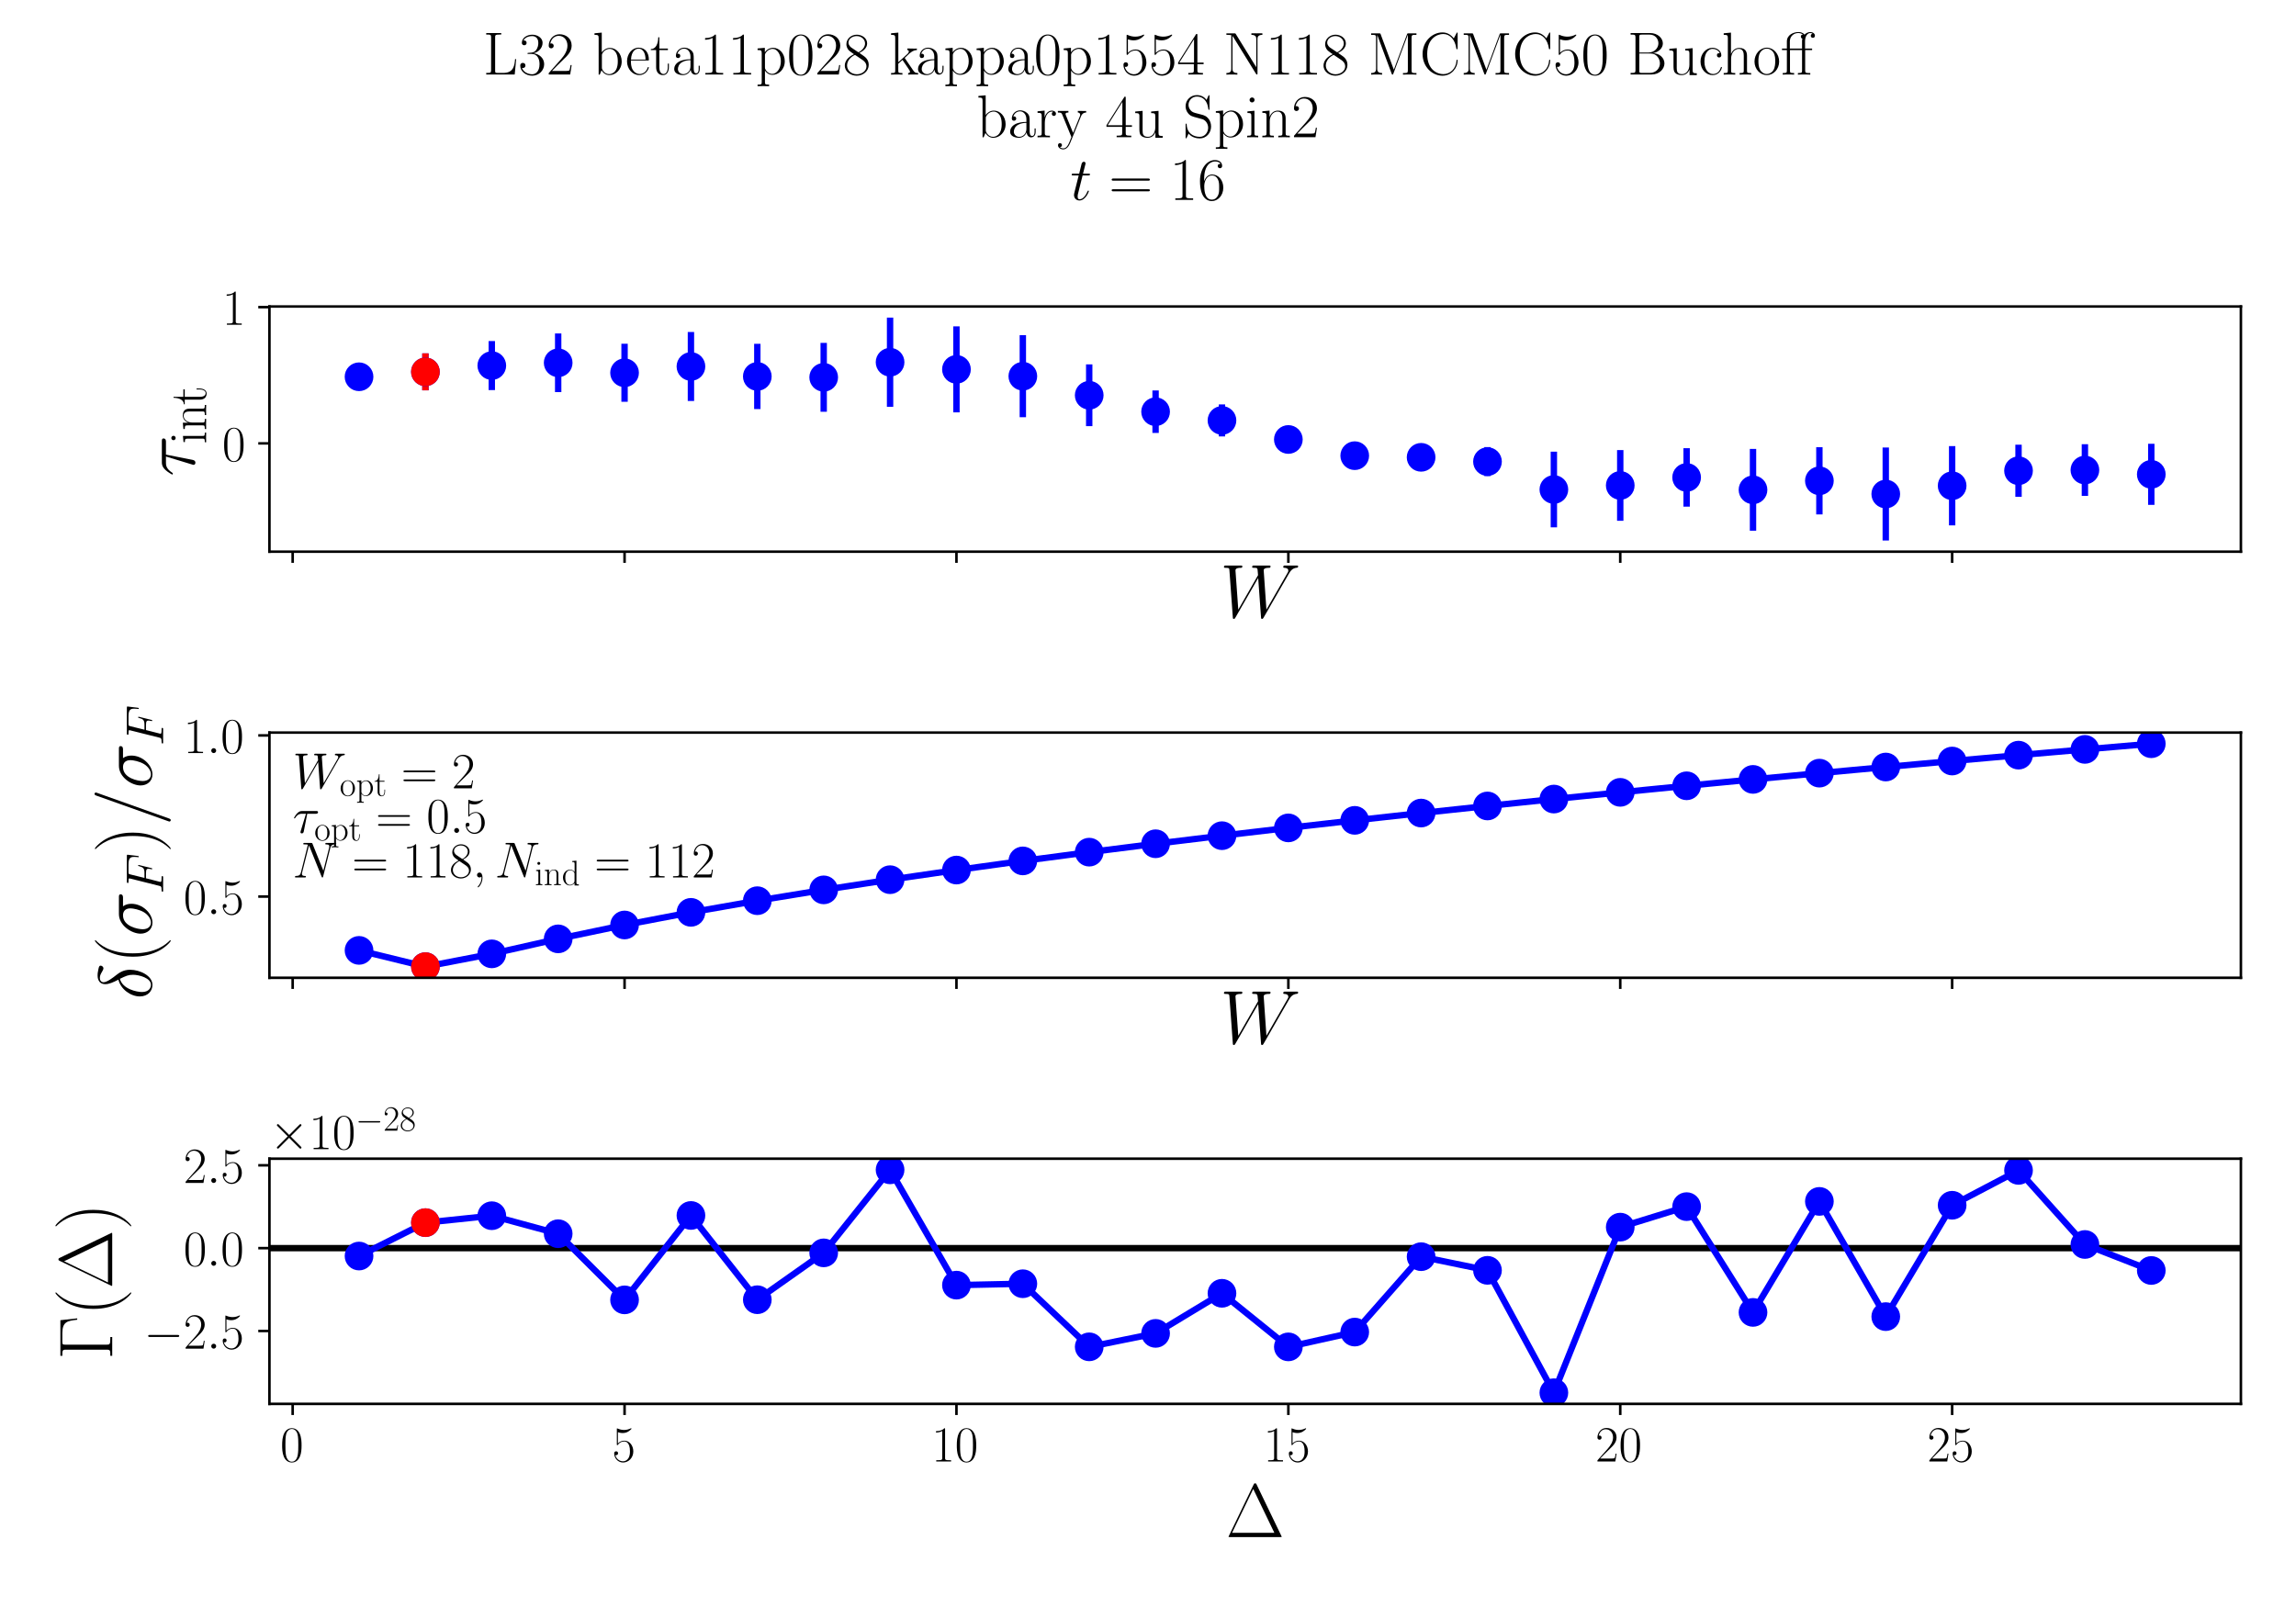 <?xml version="1.0" encoding="utf-8" standalone="no"?>
<!DOCTYPE svg PUBLIC "-//W3C//DTD SVG 1.1//EN"
  "http://www.w3.org/Graphics/SVG/1.1/DTD/svg11.dtd">
<!-- Created with matplotlib (https://matplotlib.org/) -->
<svg height="504pt" version="1.1" viewBox="0 0 720 504" width="720pt" xmlns="http://www.w3.org/2000/svg" xmlns:xlink="http://www.w3.org/1999/xlink">
 <defs>
  <style type="text/css">*{stroke-linecap:butt;stroke-linejoin:round;}</style>
 </defs>
 <g id="figure_1">
  <g id="patch_1">
   <path d="M 0 504 
L 720 504 
L 720 0 
L 0 0 
z
" style="fill:#ffffff;"/>
  </g>
  <g id="axes_1">
   <g id="patch_2">
    <path d="M 84.49 173.02 
L 702.72 173.02 
L 702.72 96.122 
L 84.49 96.122 
z
" style="fill:#ffffff;"/>
   </g>
   <g id="matplotlib.axis_1">
    <g id="xtick_1">
     <g id="line2d_1">
      <defs>
       <path d="M 0 0 
L 0 3.5 
" id="m288efb8bca" style="stroke:#000000;stroke-width:0.8;"/>
      </defs>
      <g>
       <use style="stroke:#000000;stroke-width:0.8;" x="91.776" xlink:href="#m288efb8bca" y="173.02"/>
      </g>
     </g>
    </g>
    <g id="xtick_2">
     <g id="line2d_2">
      <g>
       <use style="stroke:#000000;stroke-width:0.8;" x="195.855" xlink:href="#m288efb8bca" y="173.02"/>
      </g>
     </g>
    </g>
    <g id="xtick_3">
     <g id="line2d_3">
      <g>
       <use style="stroke:#000000;stroke-width:0.8;" x="299.934" xlink:href="#m288efb8bca" y="173.02"/>
      </g>
     </g>
    </g>
    <g id="xtick_4">
     <g id="line2d_4">
      <g>
       <use style="stroke:#000000;stroke-width:0.8;" x="404.013" xlink:href="#m288efb8bca" y="173.02"/>
      </g>
     </g>
    </g>
    <g id="xtick_5">
     <g id="line2d_5">
      <g>
       <use style="stroke:#000000;stroke-width:0.8;" x="508.092" xlink:href="#m288efb8bca" y="173.02"/>
      </g>
     </g>
    </g>
    <g id="xtick_6">
     <g id="line2d_6">
      <g>
       <use style="stroke:#000000;stroke-width:0.8;" x="612.171" xlink:href="#m288efb8bca" y="173.02"/>
      </g>
     </g>
    </g>
    <g id="text_1">
     <!-- $W$ -->
     <g transform="translate(382.554 193.624)scale(0.24 -0.24)">
      <defs>
       <path d="M 90.297 56.969 
C 92.594 60.844 94.797 64.516 100.797 65.125 
C 101.703 65.219 102.594 65.312 102.594 66.906 
C 102.594 68 101.703 68 101.406 68 
C 101.203 68 100.5 68 93.906 68 
C 90.906 68 87.797 68 84.906 68 
C 84.297 68 83.094 68 83.094 66.031 
C 83.094 65.094 83.906 65 84.5 65 
C 86.5 65 89.703 64.406 89.703 61.328 
C 89.703 60.031 89.297 59.328 88.297 57.656 
L 61 10.125 
L 57.406 61.922 
C 57.406 63.109 58.5 65 64.094 65 
C 65.406 65 66.406 65 66.406 66.969 
C 66.406 68 65.406 68 64.906 68 
C 61.406 68 57.703 68 54.094 68 
L 48.906 68 
C 47.406 68 45.594 68 44.094 68 
C 43.5 68 42.297 68 42.297 66.031 
C 42.297 65 43 65 44.703 65 
C 49.297 65 49.297 64.891 49.703 58.938 
L 50 55.359 
L 24.094 10.125 
L 20.406 61.422 
C 20.406 62.531 20.406 65 27.203 65 
C 28.297 65 29.406 65 29.406 66.859 
C 29.406 68 28.5 68 27.906 68 
C 24.406 68 20.703 68 17.094 68 
L 11.906 68 
C 10.406 68 8.594 68 7.094 68 
C 6.5 68 5.297 68 5.297 66.031 
C 5.297 65 6.094 65 7.5 65 
C 12.203 65 12.297 64.391 12.5 61.219 
L 16.906 0.281 
C 17 -1.406 17.094 -2 18.297 -2 
C 19.297 -2 19.5 -1.609 20.406 -0.109 
L 50.203 51.672 
L 53.906 0.281 
C 54 -1.406 54.094 -2 55.297 -2 
C 56.297 -2 56.594 -1.5 57.406 -0.109 
z
" id="CMMI12-87"/>
      </defs>
      <use transform="scale(0.996)" xlink:href="#CMMI12-87"/>
     </g>
    </g>
   </g>
   <g id="matplotlib.axis_2">
    <g id="ytick_1">
     <g id="line2d_7">
      <defs>
       <path d="M 0 0 
L -3.5 0 
" id="m8b6f8e673d" style="stroke:#000000;stroke-width:0.8;"/>
      </defs>
      <g>
       <use style="stroke:#000000;stroke-width:0.8;" x="84.49" xlink:href="#m8b6f8e673d" y="139.053"/>
      </g>
     </g>
     <g id="text_2">
      <!-- $\mathdefault{0}$ -->
      <g transform="translate(69.686 144.588)scale(0.16 -0.16)">
       <defs>
        <path d="M 42 31.641 
C 42 37.75 41.906 48.125 37.703 56.109 
C 34 63.109 28.094 65.594 22.906 65.594 
C 18.094 65.594 12 63.406 8.203 56.203 
C 4.203 48.719 3.797 39.438 3.797 31.641 
C 3.797 25.953 3.906 17.281 7 9.672 
C 11.297 -0.609 19 -2 22.906 -2 
C 27.5 -2 34.5 -0.109 38.594 9.375 
C 41.594 16.281 42 24.359 42 31.641 
z
M 22.906 -0.406 
C 16.5 -0.406 12.703 5.078 11.297 12.688 
C 10.203 18.562 10.203 27.156 10.203 32.75 
C 10.203 40.438 10.203 46.828 11.5 52.922 
C 13.406 61.391 19 64 22.906 64 
C 27 64 32.297 61.297 34.203 53.125 
C 35.5 47.438 35.594 40.734 35.594 32.75 
C 35.594 26.25 35.594 18.266 34.406 12.375 
C 32.297 1.484 26.406 -0.406 22.906 -0.406 
z
" id="CMR17-48"/>
       </defs>
       <use transform="scale(0.996)" xlink:href="#CMR17-48"/>
      </g>
     </g>
    </g>
    <g id="ytick_2">
     <g id="line2d_8">
      <g>
       <use style="stroke:#000000;stroke-width:0.8;" x="84.49" xlink:href="#m8b6f8e673d" y="96.323"/>
      </g>
     </g>
     <g id="text_3">
      <!-- $\mathdefault{1}$ -->
      <g transform="translate(69.686 101.858)scale(0.16 -0.16)">
       <defs>
        <path d="M 26.594 63.406 
C 26.594 65.5 26.5 65.5 25.094 65.5 
C 21.203 61.188 15.297 59.797 9.703 59.797 
C 9.406 59.797 8.906 59.797 8.797 59.5 
C 8.703 59.297 8.703 59.094 8.703 57 
C 11.797 57 17 57.594 21 59.984 
L 21 7.203 
C 21 3.688 20.797 2.5 12.203 2.5 
L 9.203 2.5 
L 9.203 0 
C 14 0 19 0 23.797 0 
C 28.594 0 33.594 0 38.406 0 
L 38.406 2.5 
L 35.406 2.5 
C 26.797 2.5 26.594 3.594 26.594 7.156 
z
" id="CMR17-49"/>
       </defs>
       <use transform="scale(0.996)" xlink:href="#CMR17-49"/>
      </g>
     </g>
    </g>
    <g id="text_4">
     <!-- $\tau_{\mathrm{int}}$ -->
     <g transform="translate(61.036 149.442)rotate(-90)scale(0.24 -0.24)">
      <defs>
       <path d="M 28.703 37.625 
L 45.297 37.625 
C 46.594 37.625 49.906 37.625 49.906 40.812 
C 49.906 43 48 43 46.203 43 
L 18.703 43 
C 16.406 43 13 43 8.406 38.125 
C 5.797 35.234 2.594 29.953 2.594 29.359 
C 2.594 28.766 3.094 28.562 3.703 28.562 
C 4.406 28.562 4.5 28.859 5 29.453 
C 10.203 37.625 15.406 37.625 17.906 37.625 
L 26.203 37.625 
L 15.797 3.484 
C 15.297 1.984 15.297 1.781 15.297 1.484 
C 15.297 0.391 16 -1 18 -1 
C 21.094 -1 21.594 1.688 21.906 3.172 
z
" id="CMMI12-28"/>
       <path d="M 15.5 61.078 
C 15.5 63.266 13.703 65.156 11.406 65.156 
C 9.203 65.156 7.297 63.375 7.297 61.078 
C 7.297 58.891 9.094 57 11.406 57 
C 13.594 57 15.5 58.797 15.5 61.078 
z
M 3.797 42.281 
L 3.797 39.703 
C 9.406 39.703 10.203 39.094 10.203 34.328 
L 10.203 6.672 
C 10.203 2.875 9.797 2.391 3.406 2.391 
L 3.406 -0.203 
C 5.797 0 10.094 0 12.594 0 
C 15 0 19.094 0 21.406 -0.203 
L 21.406 2.391 
C 15.5 2.391 15.297 2.984 15.297 6.562 
L 15.297 43.375 
z
" id="CMR17-105"/>
       <path d="M 41.5 30.203 
C 41.5 35.297 40.5 43.594 28.703 43.594 
C 20.797 43.594 16.703 37.5 15.203 33.5 
L 15.094 33.5 
L 15.094 43.594 
L 3.297 42.5 
L 3.297 39.906 
C 9.203 39.906 10.094 39.297 10.094 34.5 
L 10.094 6.688 
C 10.094 2.875 9.703 2.391 3.297 2.391 
L 3.297 -0.203 
C 5.703 0 10.094 0 12.703 0 
C 15.297 0 19.797 0 22.203 -0.203 
L 22.203 2.391 
C 15.797 2.391 15.406 2.781 15.406 6.688 
L 15.406 25.906 
C 15.406 35.109 21 42 28 42 
C 35.406 42 36.203 35.406 36.203 30.594 
L 36.203 6.688 
C 36.203 2.875 35.797 2.391 29.406 2.391 
L 29.406 -0.203 
C 31.797 0 36.203 0 38.797 0 
C 41.406 0 45.906 0 48.297 -0.203 
L 48.297 2.391 
C 41.906 2.391 41.5 2.781 41.5 6.688 
z
" id="CMR17-110"/>
       <path d="M 15.094 40 
L 29.094 40 
L 29.094 42.578 
L 15.094 42.578 
L 15.094 61 
L 13.297 61 
C 13.094 50.703 9.594 41.688 1.094 41.688 
L 1.094 40 
L 9.797 40 
L 9.797 12.047 
C 9.797 10.156 9.797 -1 21.406 -1 
C 27.297 -1 30.703 4.781 30.703 12.141 
L 30.703 17.812 
L 28.906 17.812 
L 28.906 12.234 
C 28.906 5.375 26.203 0.797 22 0.797 
C 19.094 0.797 15.094 2.781 15.094 11.844 
z
" id="CMR17-116"/>
      </defs>
      <use transform="scale(0.996)" xlink:href="#CMMI12-28"/>
      <use transform="translate(42.364 -14.944)scale(0.697)" xlink:href="#CMR17-105"/>
      <use transform="translate(59.773 -14.944)scale(0.697)" xlink:href="#CMR17-110"/>
      <use transform="translate(93.578 -14.944)scale(0.697)" xlink:href="#CMR17-116"/>
     </g>
    </g>
   </g>
   <g id="LineCollection_1">
    <path clip-path="url(#p56983f9a6f)" d="M 112.592 122.033 
L 112.592 114.298 
" style="fill:none;stroke:#0000ff;stroke-width:2;"/>
    <path clip-path="url(#p56983f9a6f)" d="M 133.407 122.426 
L 133.407 110.817 
" style="fill:none;stroke:#0000ff;stroke-width:2;"/>
    <path clip-path="url(#p56983f9a6f)" d="M 154.223 122.345 
L 154.223 106.971 
" style="fill:none;stroke:#0000ff;stroke-width:2;"/>
    <path clip-path="url(#p56983f9a6f)" d="M 175.039 122.982 
L 175.039 104.586 
" style="fill:none;stroke:#0000ff;stroke-width:2;"/>
    <path clip-path="url(#p56983f9a6f)" d="M 195.855 126.012 
L 195.855 107.815 
" style="fill:none;stroke:#0000ff;stroke-width:2;"/>
    <path clip-path="url(#p56983f9a6f)" d="M 216.671 125.753 
L 216.671 104.116 
" style="fill:none;stroke:#0000ff;stroke-width:2;"/>
    <path clip-path="url(#p56983f9a6f)" d="M 237.487 128.29 
L 237.487 107.821 
" style="fill:none;stroke:#0000ff;stroke-width:2;"/>
    <path clip-path="url(#p56983f9a6f)" d="M 258.302 129.137 
L 258.302 107.545 
" style="fill:none;stroke:#0000ff;stroke-width:2;"/>
    <path clip-path="url(#p56983f9a6f)" d="M 279.118 127.584 
L 279.118 99.617 
" style="fill:none;stroke:#0000ff;stroke-width:2;"/>
    <path clip-path="url(#p56983f9a6f)" d="M 299.934 129.326 
L 299.934 102.353 
" style="fill:none;stroke:#0000ff;stroke-width:2;"/>
    <path clip-path="url(#p56983f9a6f)" d="M 320.75 130.857 
L 320.75 105.129 
" style="fill:none;stroke:#0000ff;stroke-width:2;"/>
    <path clip-path="url(#p56983f9a6f)" d="M 341.566 133.647 
L 341.566 114.285 
" style="fill:none;stroke:#0000ff;stroke-width:2;"/>
    <path clip-path="url(#p56983f9a6f)" d="M 362.381 135.783 
L 362.381 122.466 
" style="fill:none;stroke:#0000ff;stroke-width:2;"/>
    <path clip-path="url(#p56983f9a6f)" d="M 383.197 136.873 
L 383.197 126.841 
" style="fill:none;stroke:#0000ff;stroke-width:2;"/>
    <path clip-path="url(#p56983f9a6f)" d="M 404.013 138.716 
L 404.013 136.948 
" style="fill:none;stroke:#0000ff;stroke-width:2;"/>
    <path clip-path="url(#p56983f9a6f)" d="M 424.829 140.018 
L 424.829 145.805 
" style="fill:none;stroke:#0000ff;stroke-width:2;"/>
    <path clip-path="url(#p56983f9a6f)" d="M 445.645 140.049 
L 445.645 146.807 
" style="fill:none;stroke:#0000ff;stroke-width:2;"/>
    <path clip-path="url(#p56983f9a6f)" d="M 466.461 140.227 
L 466.461 149.314 
" style="fill:none;stroke:#0000ff;stroke-width:2;"/>
    <path clip-path="url(#p56983f9a6f)" d="M 487.276 141.657 
L 487.276 165.386 
" style="fill:none;stroke:#0000ff;stroke-width:2;"/>
    <path clip-path="url(#p56983f9a6f)" d="M 508.092 141.166 
L 508.092 163.332 
" style="fill:none;stroke:#0000ff;stroke-width:2;"/>
    <path clip-path="url(#p56983f9a6f)" d="M 528.908 140.563 
L 528.908 158.908 
" style="fill:none;stroke:#0000ff;stroke-width:2;"/>
    <path clip-path="url(#p56983f9a6f)" d="M 549.724 140.803 
L 549.724 166.445 
" style="fill:none;stroke:#0000ff;stroke-width:2;"/>
    <path clip-path="url(#p56983f9a6f)" d="M 570.54 140.254 
L 570.54 161.335 
" style="fill:none;stroke:#0000ff;stroke-width:2;"/>
    <path clip-path="url(#p56983f9a6f)" d="M 591.355 140.352 
L 591.355 169.525 
" style="fill:none;stroke:#0000ff;stroke-width:2;"/>
    <path clip-path="url(#p56983f9a6f)" d="M 612.171 139.912 
L 612.171 164.772 
" style="fill:none;stroke:#0000ff;stroke-width:2;"/>
    <path clip-path="url(#p56983f9a6f)" d="M 632.987 139.471 
L 632.987 155.8 
" style="fill:none;stroke:#0000ff;stroke-width:2;"/>
    <path clip-path="url(#p56983f9a6f)" d="M 653.803 139.313 
L 653.803 155.514 
" style="fill:none;stroke:#0000ff;stroke-width:2;"/>
    <path clip-path="url(#p56983f9a6f)" d="M 674.619 139.181 
L 674.619 158.348 
" style="fill:none;stroke:#0000ff;stroke-width:2;"/>
   </g>
   <g id="LineCollection_2">
    <path clip-path="url(#p56983f9a6f)" d="M 133.407 122.426 
L 133.407 110.817 
" style="fill:none;stroke:#ff0000;stroke-width:2;"/>
   </g>
   <g id="line2d_9">
    <defs>
     <path d="M 0 4 
C 1.061 4 2.078 3.579 2.828 2.828 
C 3.579 2.078 4 1.061 4 0 
C 4 -1.061 3.579 -2.078 2.828 -2.828 
C 2.078 -3.579 1.061 -4 0 -4 
C -1.061 -4 -2.078 -3.579 -2.828 -2.828 
C -3.579 -2.078 -4 -1.061 -4 0 
C -4 1.061 -3.579 2.078 -2.828 2.828 
C -2.078 3.579 -1.061 4 0 4 
z
" id="mcd1c0247b8" style="stroke:#0000ff;"/>
    </defs>
    <g clip-path="url(#p56983f9a6f)">
     <use style="fill:#0000ff;stroke:#0000ff;" x="112.592" xlink:href="#mcd1c0247b8" y="118.165"/>
     <use style="fill:#0000ff;stroke:#0000ff;" x="133.407" xlink:href="#mcd1c0247b8" y="116.621"/>
     <use style="fill:#0000ff;stroke:#0000ff;" x="154.223" xlink:href="#mcd1c0247b8" y="114.658"/>
     <use style="fill:#0000ff;stroke:#0000ff;" x="175.039" xlink:href="#mcd1c0247b8" y="113.784"/>
     <use style="fill:#0000ff;stroke:#0000ff;" x="195.855" xlink:href="#mcd1c0247b8" y="116.913"/>
     <use style="fill:#0000ff;stroke:#0000ff;" x="216.671" xlink:href="#mcd1c0247b8" y="114.935"/>
     <use style="fill:#0000ff;stroke:#0000ff;" x="237.487" xlink:href="#mcd1c0247b8" y="118.056"/>
     <use style="fill:#0000ff;stroke:#0000ff;" x="258.302" xlink:href="#mcd1c0247b8" y="118.341"/>
     <use style="fill:#0000ff;stroke:#0000ff;" x="279.118" xlink:href="#mcd1c0247b8" y="113.601"/>
     <use style="fill:#0000ff;stroke:#0000ff;" x="299.934" xlink:href="#mcd1c0247b8" y="115.84"/>
     <use style="fill:#0000ff;stroke:#0000ff;" x="320.75" xlink:href="#mcd1c0247b8" y="117.993"/>
     <use style="fill:#0000ff;stroke:#0000ff;" x="341.566" xlink:href="#mcd1c0247b8" y="123.966"/>
     <use style="fill:#0000ff;stroke:#0000ff;" x="362.381" xlink:href="#mcd1c0247b8" y="129.125"/>
     <use style="fill:#0000ff;stroke:#0000ff;" x="383.197" xlink:href="#mcd1c0247b8" y="131.857"/>
     <use style="fill:#0000ff;stroke:#0000ff;" x="404.013" xlink:href="#mcd1c0247b8" y="137.832"/>
     <use style="fill:#0000ff;stroke:#0000ff;" x="424.829" xlink:href="#mcd1c0247b8" y="142.912"/>
     <use style="fill:#0000ff;stroke:#0000ff;" x="445.645" xlink:href="#mcd1c0247b8" y="143.428"/>
     <use style="fill:#0000ff;stroke:#0000ff;" x="466.461" xlink:href="#mcd1c0247b8" y="144.77"/>
     <use style="fill:#0000ff;stroke:#0000ff;" x="487.276" xlink:href="#mcd1c0247b8" y="153.521"/>
     <use style="fill:#0000ff;stroke:#0000ff;" x="508.092" xlink:href="#mcd1c0247b8" y="152.249"/>
     <use style="fill:#0000ff;stroke:#0000ff;" x="528.908" xlink:href="#mcd1c0247b8" y="149.736"/>
     <use style="fill:#0000ff;stroke:#0000ff;" x="549.724" xlink:href="#mcd1c0247b8" y="153.624"/>
     <use style="fill:#0000ff;stroke:#0000ff;" x="570.54" xlink:href="#mcd1c0247b8" y="150.794"/>
     <use style="fill:#0000ff;stroke:#0000ff;" x="591.355" xlink:href="#mcd1c0247b8" y="154.939"/>
     <use style="fill:#0000ff;stroke:#0000ff;" x="612.171" xlink:href="#mcd1c0247b8" y="152.342"/>
     <use style="fill:#0000ff;stroke:#0000ff;" x="632.987" xlink:href="#mcd1c0247b8" y="147.635"/>
     <use style="fill:#0000ff;stroke:#0000ff;" x="653.803" xlink:href="#mcd1c0247b8" y="147.413"/>
     <use style="fill:#0000ff;stroke:#0000ff;" x="674.619" xlink:href="#mcd1c0247b8" y="148.765"/>
    </g>
   </g>
   <g id="line2d_10">
    <defs>
     <path d="M 0 4 
C 1.061 4 2.078 3.579 2.828 2.828 
C 3.579 2.078 4 1.061 4 0 
C 4 -1.061 3.579 -2.078 2.828 -2.828 
C 2.078 -3.579 1.061 -4 0 -4 
C -1.061 -4 -2.078 -3.579 -2.828 -2.828 
C -3.579 -2.078 -4 -1.061 -4 0 
C -4 1.061 -3.579 2.078 -2.828 2.828 
C -2.078 3.579 -1.061 4 0 4 
z
" id="m50760b6532" style="stroke:#ff0000;"/>
    </defs>
    <g clip-path="url(#p56983f9a6f)">
     <use style="fill:#ff0000;stroke:#ff0000;" x="133.407" xlink:href="#m50760b6532" y="116.621"/>
    </g>
   </g>
   <g id="patch_3">
    <path d="M 84.49 173.02 
L 84.49 96.122 
" style="fill:none;stroke:#000000;stroke-linecap:square;stroke-linejoin:miter;stroke-width:0.8;"/>
   </g>
   <g id="patch_4">
    <path d="M 702.72 173.02 
L 702.72 96.122 
" style="fill:none;stroke:#000000;stroke-linecap:square;stroke-linejoin:miter;stroke-width:0.8;"/>
   </g>
   <g id="patch_5">
    <path d="M 84.49 173.02 
L 702.72 173.02 
" style="fill:none;stroke:#000000;stroke-linecap:square;stroke-linejoin:miter;stroke-width:0.8;"/>
   </g>
   <g id="patch_6">
    <path d="M 84.49 96.122 
L 702.72 96.122 
" style="fill:none;stroke:#000000;stroke-linecap:square;stroke-linejoin:miter;stroke-width:0.8;"/>
   </g>
  </g>
  <g id="axes_2">
   <g id="patch_7">
    <path d="M 84.49 306.658 
L 702.72 306.658 
L 702.72 229.759 
L 84.49 229.759 
z
" style="fill:#ffffff;"/>
   </g>
   <g id="matplotlib.axis_3">
    <g id="xtick_7">
     <g id="line2d_11">
      <g>
       <use style="stroke:#000000;stroke-width:0.8;" x="91.776" xlink:href="#m288efb8bca" y="306.658"/>
      </g>
     </g>
    </g>
    <g id="xtick_8">
     <g id="line2d_12">
      <g>
       <use style="stroke:#000000;stroke-width:0.8;" x="195.855" xlink:href="#m288efb8bca" y="306.658"/>
      </g>
     </g>
    </g>
    <g id="xtick_9">
     <g id="line2d_13">
      <g>
       <use style="stroke:#000000;stroke-width:0.8;" x="299.934" xlink:href="#m288efb8bca" y="306.658"/>
      </g>
     </g>
    </g>
    <g id="xtick_10">
     <g id="line2d_14">
      <g>
       <use style="stroke:#000000;stroke-width:0.8;" x="404.013" xlink:href="#m288efb8bca" y="306.658"/>
      </g>
     </g>
    </g>
    <g id="xtick_11">
     <g id="line2d_15">
      <g>
       <use style="stroke:#000000;stroke-width:0.8;" x="508.092" xlink:href="#m288efb8bca" y="306.658"/>
      </g>
     </g>
    </g>
    <g id="xtick_12">
     <g id="line2d_16">
      <g>
       <use style="stroke:#000000;stroke-width:0.8;" x="612.171" xlink:href="#m288efb8bca" y="306.658"/>
      </g>
     </g>
    </g>
    <g id="text_5">
     <!-- $W$ -->
     <g transform="translate(382.554 327.262)scale(0.24 -0.24)">
      <use transform="scale(0.996)" xlink:href="#CMMI12-87"/>
     </g>
    </g>
   </g>
   <g id="matplotlib.axis_4">
    <g id="ytick_3">
     <g id="line2d_17">
      <g>
       <use style="stroke:#000000;stroke-width:0.8;" x="84.49" xlink:href="#m8b6f8e673d" y="281.184"/>
      </g>
     </g>
     <g id="text_6">
      <!-- $\mathdefault{0.5}$ -->
      <g transform="translate(57.547 286.719)scale(0.16 -0.16)">
       <defs>
        <path d="M 18.406 4.797 
C 18.406 7.688 16 9.672 13.594 9.672 
C 10.703 9.672 8.703 7.281 8.703 4.891 
C 8.703 2 11.094 0 13.5 0 
C 16.406 0 18.406 2.391 18.406 4.797 
z
" id="CMMI12-58"/>
        <path d="M 11.406 57.688 
C 12.406 57.281 16.5 56 20.703 56 
C 30 56 35.094 61.109 38 64.062 
C 38 64.953 38 65.5 37.406 65.5 
C 37.297 65.5 37.094 65.5 36.297 65.047 
C 32.797 63.406 28.703 62.078 23.703 62.078 
C 20.703 62.078 16.203 62.484 11.297 64.672 
C 10.203 65.172 10 65.172 9.906 65.172 
C 9.406 65.172 9.297 65.062 9.297 63.078 
L 9.297 34.422 
C 9.297 32.641 9.297 32.141 10.297 32.141 
C 10.797 32.141 11 32.344 11.5 33.031 
C 14.703 37.516 19.094 39.406 24.094 39.406 
C 27.594 39.406 35.094 37.219 35.094 20.141 
C 35.094 16.953 35.094 11.172 32.094 6.578 
C 29.594 2.484 25.703 0.391 21.406 0.391 
C 14.797 0.391 8.094 5 6.297 12.719 
C 6.703 12.609 7.5 12.422 7.906 12.422 
C 9.203 12.422 11.703 13.125 11.703 16.219 
C 11.703 18.906 9.797 20 7.906 20 
C 5.594 20 4.094 18.594 4.094 15.797 
C 4.094 7.094 11 -2 21.594 -2 
C 31.906 -2 41.703 6.875 41.703 19.75 
C 41.703 31.719 33.906 41 24.203 41 
C 19.094 41 14.797 39.109 11.406 35.531 
z
" id="CMR17-53"/>
       </defs>
       <use transform="scale(0.996)" xlink:href="#CMR17-48"/>
       <use transform="translate(45.69 0)scale(0.996)" xlink:href="#CMMI12-58"/>
       <use transform="translate(72.788 0)scale(0.996)" xlink:href="#CMR17-53"/>
      </g>
     </g>
    </g>
    <g id="ytick_4">
     <g id="line2d_18">
      <g>
       <use style="stroke:#000000;stroke-width:0.8;" x="84.49" xlink:href="#m8b6f8e673d" y="230.652"/>
      </g>
     </g>
     <g id="text_7">
      <!-- $\mathdefault{1.0}$ -->
      <g transform="translate(57.547 236.187)scale(0.16 -0.16)">
       <use transform="scale(0.996)" xlink:href="#CMR17-49"/>
       <use transform="translate(45.69 0)scale(0.996)" xlink:href="#CMMI12-58"/>
       <use transform="translate(72.788 0)scale(0.996)" xlink:href="#CMR17-48"/>
      </g>
     </g>
    </g>
    <g id="text_8">
     <!-- $\delta(\sigma_F)/\sigma_F$ -->
     <g transform="translate(47.569 313.465)rotate(-90)scale(0.24 -0.24)">
      <defs>
       <path d="M 26 43.672 
C 13.203 40.578 4 27.312 4 15.641 
C 4 4.984 11.203 -1 19.203 -1 
C 31 -1 39 15.156 39 28.406 
C 39 37.375 34.797 42.875 32.297 46.156 
C 28.594 50.844 22.594 58.531 22.594 63.312 
C 22.594 65.016 23.906 68 28.297 68 
C 31.406 68 33.297 66.906 36.297 65.203 
C 37.203 64.594 39.5 63.312 40.797 63.312 
C 42.906 63.312 44.406 65.391 44.406 66.984 
C 44.406 68.891 42.906 69.188 39.406 69.984 
C 34.703 70.984 33.297 70.984 31.594 70.984 
C 29.906 70.984 20.094 70.984 20.094 60.812 
C 20.094 55.922 22.594 50.25 26 43.672 
z
M 27.094 41.703 
C 30.906 33.828 32.406 30.844 32.406 24.375 
C 32.406 16.609 28.203 0.984 19.297 0.984 
C 15.406 0.984 9.797 3.578 9.797 12.828 
C 9.797 19.297 13.5 38.109 27.094 41.703 
z
" id="CMMI12-14"/>
       <path d="M 30.594 -24.391 
C 30.594 -24.297 30.594 -24.094 30.297 -23.797 
C 25.703 -19.125 13.406 -6.359 13.406 24.703 
C 13.406 55.766 25.5 68.422 30.406 73.391 
C 30.406 73.5 30.594 73.703 30.594 74 
C 30.594 74.297 30.297 74.5 29.906 74.5 
C 28.797 74.5 20.297 67.125 15.406 56.156 
C 10.406 45.109 9 34.359 9 24.812 
C 9 17.625 9.703 5.484 15.703 -7.359 
C 20.5 -17.734 28.703 -25 29.906 -25 
C 30.406 -25 30.594 -24.797 30.594 -24.391 
z
" id="CMR17-40"/>
       <path d="M 50.797 37.625 
C 52.094 37.625 55.406 37.625 55.406 40.812 
C 55.406 43 53.5 43 51.703 43 
L 29.594 43 
C 14.594 43 3.797 26.344 3.797 14.562 
C 3.797 6.094 9.297 -1 18.297 -1 
C 30.094 -1 43 11.672 43 26.641 
C 43 30.531 42.094 34.312 39.703 37.625 
z
M 18.406 1 
C 13.297 1 9.594 4.891 9.594 11.781 
C 9.594 17.766 13.203 37.625 27.906 37.625 
C 32.203 37.625 37 35.531 37 27.828 
C 37 24.344 35.406 15.953 31.906 10.188 
C 28.297 4.297 22.906 1 18.406 1 
z
" id="CMMI12-27"/>
       <path d="M 29.703 32.109 
L 39.297 32.109 
C 46.906 32.109 47.5 30.406 47.5 27.516 
C 47.5 26.219 47.297 24.828 46.797 22.625 
C 46.594 22.234 46.5 21.734 46.5 21.531 
C 46.5 20.828 46.906 20.438 47.594 20.438 
C 48.406 20.438 48.5 20.828 48.906 22.422 
L 54.703 45.859 
C 54.703 46.266 54.406 46.859 53.703 46.859 
C 52.797 46.859 52.703 46.469 52.297 44.734 
C 50.203 37.125 48.203 35 39.5 35 
L 30.406 35 
L 36.906 61.344 
C 37.797 64.906 38 64.906 42.094 64.906 
L 55.5 64.906 
C 68 64.906 69.797 61.219 69.797 54.125 
C 69.797 53.531 69.797 51.328 69.5 48.734 
C 69.406 48.344 69.203 47.047 69.203 46.641 
C 69.203 45.844 69.703 45.547 70.297 45.547 
C 71 45.547 71.406 45.953 71.594 47.734 
L 73.703 65.219 
C 73.703 65.547 73.906 66.609 73.906 66.828 
C 73.906 68 73 68 71.203 68 
L 23.797 68 
C 21.906 68 20.906 68 20.906 66.078 
C 20.906 64.906 21.594 64.906 23.297 64.906 
C 29.5 64.906 29.5 64.266 29.5 63.281 
C 29.5 62.781 29.406 62.375 29.094 61.281 
L 15.594 7.391 
C 14.703 3.891 14.5 2.891 7.5 2.891 
C 5.594 2.891 4.594 2.891 4.594 1.094 
C 4.594 0 5.5 0 6.094 0 
C 8 0 10 0 11.906 0 
L 24.906 0 
C 27.094 0 29.5 0 31.703 0 
C 32.594 0 33.797 0 33.797 1.797 
C 33.797 2.891 33.203 2.891 31 2.891 
C 23.094 2.891 22.906 3.578 22.906 5.062 
C 22.906 5.562 23.094 6.344 23.297 7.016 
z
" id="CMMI12-70"/>
       <path d="M 26.297 24.703 
C 26.297 31.875 25.594 44.016 19.594 56.859 
C 14.797 67.234 6.594 74.5 5.406 74.5 
C 5.094 74.5 4.703 74.391 4.703 73.891 
C 4.703 73.703 4.797 73.594 4.906 73.391 
C 9.703 68.406 21.906 55.75 21.906 24.75 
C 21.906 -6.359 9.797 -19.016 4.906 -24.016 
C 4.797 -24.203 4.703 -24.312 4.703 -24.5 
C 4.703 -25 5.094 -25 5.406 -25 
C 6.5 -25 15 -17.625 19.906 -6.656 
C 24.906 4.391 26.297 15.141 26.297 24.703 
z
" id="CMR17-41"/>
       <path d="M 42.906 71.281 
C 42.906 71.391 43.5 72.906 43.5 73.094 
C 43.5 74.297 42.5 75 41.703 75 
C 41.203 75 40.297 75 39.5 72.797 
L 6 -21.297 
C 6 -21.406 5.406 -22.891 5.406 -23.094 
C 5.406 -24.297 6.406 -25 7.203 -25 
C 7.797 -25 8.703 -24.891 9.406 -22.797 
z
" id="CMMI12-61"/>
      </defs>
      <use transform="scale(0.996)" xlink:href="#CMMI12-14"/>
      <use transform="translate(46.941 0)scale(0.996)" xlink:href="#CMR17-40"/>
      <use transform="translate(82.222 0)scale(0.996)" xlink:href="#CMMI12-27"/>
      <use transform="translate(137.668 -14.944)scale(0.697)" xlink:href="#CMMI12-70"/>
      <use transform="translate(191.853 0)scale(0.996)" xlink:href="#CMR17-41"/>
      <use transform="translate(227.134 0)scale(0.996)" xlink:href="#CMMI12-61"/>
      <use transform="translate(275.909 0)scale(0.996)" xlink:href="#CMMI12-27"/>
      <use transform="translate(331.354 -14.944)scale(0.697)" xlink:href="#CMMI12-70"/>
     </g>
    </g>
   </g>
   <g id="line2d_19">
    <path clip-path="url(#p46361ad3ef)" d="M 112.592 298.067 
L 133.407 303.163 
L 154.223 299.154 
L 175.039 294.452 
L 195.855 290.101 
L 216.671 286.136 
L 237.487 282.485 
L 258.302 279.086 
L 279.118 275.894 
L 299.934 272.874 
L 320.75 270.002 
L 341.566 267.258 
L 362.381 264.626 
L 383.197 262.094 
L 404.013 259.65 
L 424.829 257.286 
L 445.645 254.996 
L 466.461 252.772 
L 487.276 250.608 
L 508.092 248.501 
L 528.908 246.446 
L 549.724 244.44 
L 570.54 242.478 
L 591.355 240.559 
L 612.171 238.679 
L 632.987 236.836 
L 653.803 235.029 
L 674.619 233.255 
" style="fill:none;stroke:#0000ff;stroke-linecap:square;stroke-width:2;"/>
    <g clip-path="url(#p46361ad3ef)">
     <use style="fill:#0000ff;stroke:#0000ff;" x="112.592" xlink:href="#mcd1c0247b8" y="298.067"/>
     <use style="fill:#0000ff;stroke:#0000ff;" x="133.407" xlink:href="#mcd1c0247b8" y="303.163"/>
     <use style="fill:#0000ff;stroke:#0000ff;" x="154.223" xlink:href="#mcd1c0247b8" y="299.154"/>
     <use style="fill:#0000ff;stroke:#0000ff;" x="175.039" xlink:href="#mcd1c0247b8" y="294.452"/>
     <use style="fill:#0000ff;stroke:#0000ff;" x="195.855" xlink:href="#mcd1c0247b8" y="290.101"/>
     <use style="fill:#0000ff;stroke:#0000ff;" x="216.671" xlink:href="#mcd1c0247b8" y="286.136"/>
     <use style="fill:#0000ff;stroke:#0000ff;" x="237.487" xlink:href="#mcd1c0247b8" y="282.485"/>
     <use style="fill:#0000ff;stroke:#0000ff;" x="258.302" xlink:href="#mcd1c0247b8" y="279.086"/>
     <use style="fill:#0000ff;stroke:#0000ff;" x="279.118" xlink:href="#mcd1c0247b8" y="275.894"/>
     <use style="fill:#0000ff;stroke:#0000ff;" x="299.934" xlink:href="#mcd1c0247b8" y="272.874"/>
     <use style="fill:#0000ff;stroke:#0000ff;" x="320.75" xlink:href="#mcd1c0247b8" y="270.002"/>
     <use style="fill:#0000ff;stroke:#0000ff;" x="341.566" xlink:href="#mcd1c0247b8" y="267.258"/>
     <use style="fill:#0000ff;stroke:#0000ff;" x="362.381" xlink:href="#mcd1c0247b8" y="264.626"/>
     <use style="fill:#0000ff;stroke:#0000ff;" x="383.197" xlink:href="#mcd1c0247b8" y="262.094"/>
     <use style="fill:#0000ff;stroke:#0000ff;" x="404.013" xlink:href="#mcd1c0247b8" y="259.65"/>
     <use style="fill:#0000ff;stroke:#0000ff;" x="424.829" xlink:href="#mcd1c0247b8" y="257.286"/>
     <use style="fill:#0000ff;stroke:#0000ff;" x="445.645" xlink:href="#mcd1c0247b8" y="254.996"/>
     <use style="fill:#0000ff;stroke:#0000ff;" x="466.461" xlink:href="#mcd1c0247b8" y="252.772"/>
     <use style="fill:#0000ff;stroke:#0000ff;" x="487.276" xlink:href="#mcd1c0247b8" y="250.608"/>
     <use style="fill:#0000ff;stroke:#0000ff;" x="508.092" xlink:href="#mcd1c0247b8" y="248.501"/>
     <use style="fill:#0000ff;stroke:#0000ff;" x="528.908" xlink:href="#mcd1c0247b8" y="246.446"/>
     <use style="fill:#0000ff;stroke:#0000ff;" x="549.724" xlink:href="#mcd1c0247b8" y="244.44"/>
     <use style="fill:#0000ff;stroke:#0000ff;" x="570.54" xlink:href="#mcd1c0247b8" y="242.478"/>
     <use style="fill:#0000ff;stroke:#0000ff;" x="591.355" xlink:href="#mcd1c0247b8" y="240.559"/>
     <use style="fill:#0000ff;stroke:#0000ff;" x="612.171" xlink:href="#mcd1c0247b8" y="238.679"/>
     <use style="fill:#0000ff;stroke:#0000ff;" x="632.987" xlink:href="#mcd1c0247b8" y="236.836"/>
     <use style="fill:#0000ff;stroke:#0000ff;" x="653.803" xlink:href="#mcd1c0247b8" y="235.029"/>
     <use style="fill:#0000ff;stroke:#0000ff;" x="674.619" xlink:href="#mcd1c0247b8" y="233.255"/>
    </g>
   </g>
   <g id="line2d_20">
    <path clip-path="url(#p46361ad3ef)" d="M 133.407 303.163 
" style="fill:none;stroke:#ff0000;stroke-linecap:square;stroke-width:2;"/>
    <g clip-path="url(#p46361ad3ef)">
     <use style="fill:#ff0000;stroke:#ff0000;" x="133.407" xlink:href="#m50760b6532" y="303.163"/>
    </g>
   </g>
   <g id="patch_8">
    <path d="M 84.49 306.658 
L 84.49 229.759 
" style="fill:none;stroke:#000000;stroke-linecap:square;stroke-linejoin:miter;stroke-width:0.8;"/>
   </g>
   <g id="patch_9">
    <path d="M 702.72 306.658 
L 702.72 229.759 
" style="fill:none;stroke:#000000;stroke-linecap:square;stroke-linejoin:miter;stroke-width:0.8;"/>
   </g>
   <g id="patch_10">
    <path d="M 84.49 306.658 
L 702.72 306.658 
" style="fill:none;stroke:#000000;stroke-linecap:square;stroke-linejoin:miter;stroke-width:0.8;"/>
   </g>
   <g id="patch_11">
    <path d="M 84.49 229.759 
L 702.72 229.759 
" style="fill:none;stroke:#000000;stroke-linecap:square;stroke-linejoin:miter;stroke-width:0.8;"/>
   </g>
   <g id="text_9">
    <!-- $W_{\rm opt} = 2$ -->
    <g transform="translate(91.776 247.236)scale(0.16 -0.16)">
     <defs>
      <path d="M 43.094 21.188 
C 43.094 34 33.797 44 22.906 44 
C 12 44 2.703 34 2.703 21.188 
C 2.703 8.609 12 -1 22.906 -1 
C 33.797 -1 43.094 8.609 43.094 21.188 
z
M 22.906 0.797 
C 18.203 0.797 14.203 3.594 11.906 7.5 
C 9.406 11.984 9.094 17.594 9.094 22 
C 9.094 26.203 9.297 31.406 11.906 35.906 
C 13.906 39.203 17.797 42.406 22.906 42.406 
C 27.406 42.406 31.203 39.906 33.594 36.406 
C 36.703 31.703 36.703 25.109 36.703 22 
C 36.703 18.094 36.5 12.109 33.797 7.297 
C 31 2.703 26.703 0.797 22.906 0.797 
z
" id="CMR17-111"/>
      <path d="M 22 -16.609 
C 15.594 -16.609 15.203 -16.203 15.203 -12.328 
L 15.203 6.281 
C 18.094 2.094 22.297 -0.594 27.594 -0.594 
C 37.594 -0.594 47.703 8.172 47.703 21.688 
C 47.703 34.234 39 43.781 28.703 43.781 
C 22.703 43.781 17.797 40.5 15 36.531 
L 15 43.781 
L 3.094 42.688 
L 3.094 40.109 
C 9 40.109 9.906 39.5 9.906 34.734 
L 9.906 -12.328 
C 9.906 -16.109 9.5 -16.609 3.094 -16.609 
L 3.094 -19.188 
C 5.5 -19 9.906 -19 12.5 -19 
C 15.094 -19 19.594 -19 22 -19.188 
z
M 15.203 31.438 
C 15.203 32.844 15.203 34.922 19.094 38.609 
C 19.594 39.016 23 42 28 42 
C 35.297 42 41.297 32.938 41.297 21.594 
C 41.297 10.25 34.906 1 27 1 
C 23.406 1 19.5 2.688 16.5 7.375 
C 15.203 9.562 15.203 10.156 15.203 11.75 
z
" id="CMR17-112"/>
      <path d="M 64.297 31.516 
C 65.797 31.516 67.297 31.516 67.297 33.203 
C 67.297 35 65.594 35 63.906 35 
L 8 35 
C 6.297 35 4.594 35 4.594 33.203 
C 4.594 31.516 6.094 31.516 7.594 31.516 
z
M 63.906 14 
C 65.594 14 67.297 14 67.297 15.797 
C 67.297 17.484 65.797 17.484 64.297 17.484 
L 7.594 17.484 
C 6.094 17.484 4.594 17.484 4.594 15.797 
C 4.594 14 6.297 14 8 14 
z
" id="CMR17-61"/>
      <path d="M 41.703 15.453 
L 39.906 15.453 
C 38.906 8.375 38.094 7.172 37.703 6.562 
C 37.203 5.766 30 5.766 28.594 5.766 
L 9.406 5.766 
C 13 9.672 20 16.75 28.5 24.953 
C 34.594 30.734 41.703 37.531 41.703 47.422 
C 41.703 59.219 32.297 66 21.797 66 
C 10.797 66 4.094 56.312 4.094 47.344 
C 4.094 43.438 7 42.938 8.203 42.938 
C 9.203 42.938 12.203 43.547 12.203 47.031 
C 12.203 50.109 9.594 51 8.203 51 
C 7.594 51 7 50.906 6.594 50.703 
C 8.5 59.219 14.297 63.406 20.406 63.406 
C 29.094 63.406 34.797 56.516 34.797 47.422 
C 34.797 38.734 29.703 31.25 24 24.75 
L 4.094 2.281 
L 4.094 0 
L 39.297 0 
z
" id="CMR17-50"/>
     </defs>
     <use transform="scale(0.996)" xlink:href="#CMMI12-87"/>
     <use transform="translate(92.096 -14.944)scale(0.697)" xlink:href="#CMR17-111"/>
     <use transform="translate(124.079 -14.944)scale(0.697)" xlink:href="#CMR17-112"/>
     <use transform="translate(159.706 -14.944)scale(0.697)" xlink:href="#CMR17-116"/>
     <use transform="translate(212.574 0)scale(0.996)" xlink:href="#CMR17-61"/>
     <use transform="translate(311.963 0)scale(0.996)" xlink:href="#CMR17-50"/>
    </g>
   </g>
   <g id="text_10">
    <!-- $\tau_{\rm opt} = 0.5$ -->
    <g transform="translate(91.776 261.218)scale(0.16 -0.16)">
     <use transform="scale(0.996)" xlink:href="#CMMI12-28"/>
     <use transform="translate(42.364 -14.944)scale(0.697)" xlink:href="#CMR17-111"/>
     <use transform="translate(74.347 -14.944)scale(0.697)" xlink:href="#CMR17-112"/>
     <use transform="translate(109.974 -14.944)scale(0.697)" xlink:href="#CMR17-116"/>
     <use transform="translate(162.842 0)scale(0.996)" xlink:href="#CMR17-61"/>
     <use transform="translate(262.231 0)scale(0.996)" xlink:href="#CMR17-48"/>
     <use transform="translate(307.921 0)scale(0.996)" xlink:href="#CMMI12-58"/>
     <use transform="translate(335.019 0)scale(0.996)" xlink:href="#CMR17-53"/>
    </g>
   </g>
   <g id="text_11">
    <!-- $N = 118, N_{\rm ind} = 112$ -->
    <g transform="translate(91.776 275.199)scale(0.16 -0.16)">
     <defs>
      <path d="M 74 57.781 
C 75.094 62.094 76.703 65.094 84.297 65.094 
C 84.594 65.094 85.797 65.094 85.797 66.859 
C 85.797 68 84.906 68 84.5 68 
C 82.5 68 77.406 68 75.406 68 
L 70.594 68 
C 69.203 68 67.406 68 66 68 
C 65.406 68 64.203 68 64.203 66.094 
C 64.203 65.094 65 65.094 65.703 65.094 
C 71.703 65.094 72.094 62.797 72.094 60.984 
C 72.094 60.094 72 59.781 71.703 58.391 
L 60.406 13.281 
L 39 66.391 
C 38.297 68 38.203 68 36 68 
L 23.797 68 
C 21.797 68 20.906 68 20.906 66.094 
C 20.906 65.094 21.594 65.094 23.5 65.094 
C 24 65.094 29.906 65.094 29.906 64.297 
C 29.906 64.094 29.703 63.297 29.594 63 
L 16.297 9.922 
C 15.094 5 12.703 2.906 6.094 2.906 
C 5.594 2.906 4.594 2.906 4.594 1.047 
C 4.594 0 5.594 0 5.906 0 
C 7.906 0 13 0 15 0 
L 19.797 0 
C 21.203 0 22.906 0 24.297 0 
C 25 0 26.094 0 26.094 1.906 
C 26.094 2.812 25.094 2.906 24.703 2.906 
C 21.406 2.906 18.203 3.5 18.203 7.094 
C 18.203 7.891 18.406 8.781 18.594 9.578 
L 32.094 63 
C 32.703 62 32.703 61.812 33.094 60.906 
L 56.906 1.797 
C 57.406 0.594 57.594 0 58.5 0 
C 59.5 0 59.594 0.297 60 2 
z
" id="CMMI12-78"/>
      <path d="M 27.203 35.375 
C 33.5 38.547 39.906 43.328 39.906 50.984 
C 39.906 60.016 31.094 65.297 23 65.297 
C 13.906 65.297 5.906 58.734 5.906 49.688 
C 5.906 47.203 6.5 42.922 10.406 39.141 
C 11.406 38.156 15.594 35.172 18.297 33.281 
C 13.797 30.984 3.297 25.531 3.297 14.594 
C 3.297 4.359 13.094 -2 22.797 -2 
C 33.5 -2 42.5 5.656 42.5 15.781 
C 42.5 24.844 36.406 29.016 32.406 31.703 
z
M 14.094 44.094 
C 13.297 44.594 9.297 47.672 9.297 52.359 
C 9.297 58.422 15.594 63 22.797 63 
C 30.703 63 36.5 57.438 36.5 50.969 
C 36.5 41.703 26.094 36.422 25.594 36.422 
C 25.5 36.422 25.406 36.422 24.594 37.031 
z
M 32.5 23.734 
C 34 22.641 38.797 19.375 38.797 13.297 
C 38.797 5.953 31.406 0.391 23 0.391 
C 13.906 0.391 7 6.844 7 14.688 
C 7 22.547 13.094 29.094 20 32.188 
z
" id="CMR17-56"/>
      <path d="M 19.5 -0.484 
C 19.5 5.359 17.594 9.672 13.5 9.672 
C 10.297 9.672 8.703 7.078 8.703 4.891 
C 8.703 2.688 10.203 0 13.594 0 
C 14.906 0 16 0.406 16.906 1.297 
C 17.094 1.5 17.203 1.5 17.297 1.5 
C 17.5 1.5 17.5 0.078 17.5 -0.422 
C 17.5 -3.75 16.906 -10.297 11.094 -16.875 
C 10 -18.078 10 -18.281 10 -18.484 
C 10 -19 10.5 -19.5 11 -19.5 
C 11.797 -19.5 19.5 -12.047 19.5 -0.484 
z
" id="CMMI12-59"/>
      <path d="M 29.203 67.594 
L 29.203 65 
C 35.094 65 36 64.406 36 59.688 
L 36 36.641 
C 35.594 37.141 31.5 43.594 23.406 43.594 
C 13.203 43.594 3.297 34.5 3.297 21.312 
C 3.297 8.203 12.594 -1 22.406 -1 
C 30.906 -1 35.297 5.266 35.797 5.938 
L 35.797 -0.984 
L 47.906 -0.984 
L 47.906 2 
C 42 2 41.094 2.594 41.094 7.391 
L 41.094 68.688 
z
M 35.797 11.797 
C 35.797 8.797 34 6.094 31.703 4.094 
C 28.297 1.094 24.906 0.594 23 0.594 
C 20.094 0.594 9.703 2.094 9.703 21.188 
C 9.703 40.812 21.297 42 23.906 42 
C 28.5 42 32.203 39.406 34.5 35.797 
C 35.797 33.703 35.797 33.406 35.797 31.609 
z
" id="CMR17-100"/>
     </defs>
     <use transform="scale(0.996)" xlink:href="#CMMI12-78"/>
     <use transform="translate(116.196 0)scale(0.996)" xlink:href="#CMR17-61"/>
     <use transform="translate(215.585 0)scale(0.996)" xlink:href="#CMR17-49"/>
     <use transform="translate(261.275 0)scale(0.996)" xlink:href="#CMR17-49"/>
     <use transform="translate(306.966 0)scale(0.996)" xlink:href="#CMR17-56"/>
     <use transform="translate(352.656 0)scale(0.996)" xlink:href="#CMMI12-59"/>
     <use transform="translate(396.358 0)scale(0.996)" xlink:href="#CMMI12-78"/>
     <use transform="translate(474.473 -14.944)scale(0.697)" xlink:href="#CMR17-105"/>
     <use transform="translate(491.882 -14.944)scale(0.697)" xlink:href="#CMR17-110"/>
     <use transform="translate(527.509 -14.944)scale(0.697)" xlink:href="#CMR17-100"/>
     <use transform="translate(591.308 0)scale(0.996)" xlink:href="#CMR17-61"/>
     <use transform="translate(690.697 0)scale(0.996)" xlink:href="#CMR17-49"/>
     <use transform="translate(736.387 0)scale(0.996)" xlink:href="#CMR17-49"/>
     <use transform="translate(782.077 0)scale(0.996)" xlink:href="#CMR17-50"/>
    </g>
   </g>
  </g>
  <g id="axes_3">
   <g id="patch_12">
    <path d="M 84.49 440.296 
L 702.72 440.296 
L 702.72 363.397 
L 84.49 363.397 
z
" style="fill:#ffffff;"/>
   </g>
   <g id="matplotlib.axis_5">
    <g id="xtick_13">
     <g id="line2d_21">
      <g>
       <use style="stroke:#000000;stroke-width:0.8;" x="91.776" xlink:href="#m288efb8bca" y="440.296"/>
      </g>
     </g>
     <g id="text_12">
      <!-- $\mathdefault{0}$ -->
      <g transform="translate(87.874 458.365)scale(0.16 -0.16)">
       <use transform="scale(0.996)" xlink:href="#CMR17-48"/>
      </g>
     </g>
    </g>
    <g id="xtick_14">
     <g id="line2d_22">
      <g>
       <use style="stroke:#000000;stroke-width:0.8;" x="195.855" xlink:href="#m288efb8bca" y="440.296"/>
      </g>
     </g>
     <g id="text_13">
      <!-- $\mathdefault{5}$ -->
      <g transform="translate(191.953 458.365)scale(0.16 -0.16)">
       <use transform="scale(0.996)" xlink:href="#CMR17-53"/>
      </g>
     </g>
    </g>
    <g id="xtick_15">
     <g id="line2d_23">
      <g>
       <use style="stroke:#000000;stroke-width:0.8;" x="299.934" xlink:href="#m288efb8bca" y="440.296"/>
      </g>
     </g>
     <g id="text_14">
      <!-- $\mathdefault{10}$ -->
      <g transform="translate(292.13 458.365)scale(0.16 -0.16)">
       <use transform="scale(0.996)" xlink:href="#CMR17-49"/>
       <use transform="translate(45.69 0)scale(0.996)" xlink:href="#CMR17-48"/>
      </g>
     </g>
    </g>
    <g id="xtick_16">
     <g id="line2d_24">
      <g>
       <use style="stroke:#000000;stroke-width:0.8;" x="404.013" xlink:href="#m288efb8bca" y="440.296"/>
      </g>
     </g>
     <g id="text_15">
      <!-- $\mathdefault{15}$ -->
      <g transform="translate(396.209 458.365)scale(0.16 -0.16)">
       <use transform="scale(0.996)" xlink:href="#CMR17-49"/>
       <use transform="translate(45.69 0)scale(0.996)" xlink:href="#CMR17-53"/>
      </g>
     </g>
    </g>
    <g id="xtick_17">
     <g id="line2d_25">
      <g>
       <use style="stroke:#000000;stroke-width:0.8;" x="508.092" xlink:href="#m288efb8bca" y="440.296"/>
      </g>
     </g>
     <g id="text_16">
      <!-- $\mathdefault{20}$ -->
      <g transform="translate(500.288 458.365)scale(0.16 -0.16)">
       <use transform="scale(0.996)" xlink:href="#CMR17-50"/>
       <use transform="translate(45.69 0)scale(0.996)" xlink:href="#CMR17-48"/>
      </g>
     </g>
    </g>
    <g id="xtick_18">
     <g id="line2d_26">
      <g>
       <use style="stroke:#000000;stroke-width:0.8;" x="612.171" xlink:href="#m288efb8bca" y="440.296"/>
      </g>
     </g>
     <g id="text_17">
      <!-- $\mathdefault{25}$ -->
      <g transform="translate(604.367 458.365)scale(0.16 -0.16)">
       <use transform="scale(0.996)" xlink:href="#CMR17-50"/>
       <use transform="translate(45.69 0)scale(0.996)" xlink:href="#CMR17-53"/>
      </g>
     </g>
    </g>
    <g id="text_18">
     <!-- $\Delta$ -->
     <g transform="translate(384.375 482.069)scale(0.24 -0.24)">
      <defs>
       <path d="M 40.594 68.797 
C 39.797 70.5 39.406 70.5 38.594 70.5 
C 37.406 70.5 37.297 70.297 36.594 68.891 
L 4.203 1.703 
C 4.094 1.5 3.703 0.594 3.703 0.5 
C 3.703 0.094 3.797 0 5.594 0 
L 71.5 0 
C 73.297 0 73.406 0.094 73.406 0.5 
C 73.406 0.594 73 1.5 72.906 1.703 
z
M 36.094 63.094 
L 63.797 5.594 
L 8.297 5.594 
z
" id="CMR17-1"/>
      </defs>
      <use transform="scale(0.996)" xlink:href="#CMR17-1"/>
     </g>
    </g>
   </g>
   <g id="matplotlib.axis_6">
    <g id="ytick_5">
     <g id="line2d_27">
      <g>
       <use style="stroke:#000000;stroke-width:0.8;" x="84.49" xlink:href="#m8b6f8e673d" y="417.438"/>
      </g>
     </g>
     <g id="text_19">
      <!-- $\mathdefault{−2.5}$ -->
      <g transform="translate(45.149 422.973)scale(0.16 -0.16)">
       <defs>
        <path d="M 65.906 23 
C 67.594 23 69.406 23 69.406 25 
C 69.406 27 67.594 27 65.906 27 
L 11.797 27 
C 10.094 27 8.297 27 8.297 25 
C 8.297 23 10.094 23 11.797 23 
z
" id="CMSY10-0"/>
       </defs>
       <use transform="scale(0.996)" xlink:href="#CMSY10-0"/>
       <use transform="translate(77.487 0)scale(0.996)" xlink:href="#CMR17-50"/>
       <use transform="translate(123.178 0)scale(0.996)" xlink:href="#CMMI12-58"/>
       <use transform="translate(150.275 0)scale(0.996)" xlink:href="#CMR17-53"/>
      </g>
     </g>
    </g>
    <g id="ytick_6">
     <g id="line2d_28">
      <g>
       <use style="stroke:#000000;stroke-width:0.8;" x="84.49" xlink:href="#m8b6f8e673d" y="391.455"/>
      </g>
     </g>
     <g id="text_20">
      <!-- $\mathdefault{0.0}$ -->
      <g transform="translate(57.547 396.99)scale(0.16 -0.16)">
       <use transform="scale(0.996)" xlink:href="#CMR17-48"/>
       <use transform="translate(45.69 0)scale(0.996)" xlink:href="#CMMI12-58"/>
       <use transform="translate(72.788 0)scale(0.996)" xlink:href="#CMR17-48"/>
      </g>
     </g>
    </g>
    <g id="ytick_7">
     <g id="line2d_29">
      <g>
       <use style="stroke:#000000;stroke-width:0.8;" x="84.49" xlink:href="#m8b6f8e673d" y="365.473"/>
      </g>
     </g>
     <g id="text_21">
      <!-- $\mathdefault{2.5}$ -->
      <g transform="translate(57.547 371.007)scale(0.16 -0.16)">
       <use transform="scale(0.996)" xlink:href="#CMR17-50"/>
       <use transform="translate(45.69 0)scale(0.996)" xlink:href="#CMMI12-58"/>
       <use transform="translate(72.788 0)scale(0.996)" xlink:href="#CMR17-53"/>
      </g>
     </g>
    </g>
    <g id="text_22">
     <!-- $\Gamma(\Delta)$ -->
     <g transform="translate(35.191 426.43)rotate(-90)scale(0.24 -0.24)">
      <defs>
       <path d="M 51.797 68 
L 5.094 68 
L 5.094 65.406 
C 12 65.406 13.094 65.406 13.094 60.906 
L 13.094 7 
C 13.094 2.5 12 2.5 5.094 2.5 
L 5.094 0 
C 8 0 13.594 0 16.703 0 
C 20.797 0 25.594 0 29.703 0 
L 29.703 2.5 
L 27.5 2.5 
C 19.906 2.5 19.703 3.5 19.703 7.109 
L 19.703 61.5 
C 19.703 64.906 19.906 65.406 23.906 65.406 
L 34.906 65.406 
C 50.094 65.406 50.906 58.406 52.406 45.906 
L 54.203 45.906 
z
" id="CMR17-0"/>
      </defs>
      <use transform="scale(0.996)" xlink:href="#CMR17-0"/>
      <use transform="translate(57.381 0)scale(0.996)" xlink:href="#CMR17-40"/>
      <use transform="translate(92.662 0)scale(0.996)" xlink:href="#CMR17-1"/>
      <use transform="translate(169.582 0)scale(0.996)" xlink:href="#CMR17-41"/>
     </g>
    </g>
    <g id="text_23">
     <!-- $\times\mathdefault{10^{−28}}\mathdefault{}$ -->
     <g transform="translate(84.49 360.397)scale(0.16 -0.16)">
      <defs>
       <path d="M 38.906 27.891 
L 18.906 47.797 
C 17.703 49 17.5 49.188 16.703 49.188 
C 15.703 49.188 14.703 48.297 14.703 47.188 
C 14.703 46.5 14.906 46.297 16 45.188 
L 36 25.094 
L 16 5 
C 14.906 3.891 14.703 3.688 14.703 3 
C 14.703 1.891 15.703 1 16.703 1 
C 17.5 1 17.703 1.188 18.906 2.391 
L 38.797 22.297 
L 59.5 1.594 
C 59.703 1.5 60.406 1 61 1 
C 62.203 1 63 1.891 63 3 
C 63 3.188 63 3.594 62.703 4.094 
C 62.594 4.297 46.703 20 41.703 25.094 
L 60 43.391 
C 60.5 44 62 45.297 62.5 45.891 
C 62.594 46.094 63 46.5 63 47.188 
C 63 48.297 62.203 49.188 61 49.188 
C 60.203 49.188 59.797 48.797 58.703 47.688 
z
" id="CMSY10-2"/>
      </defs>
      <use transform="scale(0.996)" xlink:href="#CMSY10-2"/>
      <use transform="translate(77.487 0)scale(0.996)" xlink:href="#CMR17-49"/>
      <use transform="translate(123.178 0)scale(0.996)" xlink:href="#CMR17-48"/>
      <use transform="translate(168.868 36.154)scale(0.697)" xlink:href="#CMSY10-0"/>
      <use transform="translate(223.109 36.154)scale(0.697)" xlink:href="#CMR17-50"/>
      <use transform="translate(255.093 36.154)scale(0.697)" xlink:href="#CMR17-56"/>
     </g>
    </g>
   </g>
   <g id="line2d_30">
    <path clip-path="url(#p8ec27ccd69)" d="M 84.49 391.455 
L 702.72 391.455 
" style="fill:none;stroke:#000000;stroke-linecap:square;stroke-width:2;"/>
   </g>
   <g id="line2d_31">
    <path clip-path="url(#p8ec27ccd69)" d="M 112.592 393.928 
L 133.407 383.455 
L 154.223 381.281 
L 175.039 386.926 
L 195.855 407.672 
L 216.671 381.203 
L 237.487 407.627 
L 258.302 392.933 
L 279.118 366.893 
L 299.934 403.056 
L 320.75 402.616 
L 341.566 422.404 
L 362.381 418.186 
L 383.197 405.612 
L 404.013 422.419 
L 424.829 417.776 
L 445.645 394.128 
L 466.461 398.412 
L 487.276 436.8 
L 508.092 384.863 
L 528.908 378.432 
L 549.724 411.603 
L 570.54 376.793 
L 591.355 412.929 
L 612.171 377.999 
L 632.987 367.069 
L 653.803 390.305 
L 674.619 398.456 
" style="fill:none;stroke:#0000ff;stroke-linecap:square;stroke-width:2;"/>
    <g clip-path="url(#p8ec27ccd69)">
     <use style="fill:#0000ff;stroke:#0000ff;" x="112.592" xlink:href="#mcd1c0247b8" y="393.928"/>
     <use style="fill:#0000ff;stroke:#0000ff;" x="133.407" xlink:href="#mcd1c0247b8" y="383.455"/>
     <use style="fill:#0000ff;stroke:#0000ff;" x="154.223" xlink:href="#mcd1c0247b8" y="381.281"/>
     <use style="fill:#0000ff;stroke:#0000ff;" x="175.039" xlink:href="#mcd1c0247b8" y="386.926"/>
     <use style="fill:#0000ff;stroke:#0000ff;" x="195.855" xlink:href="#mcd1c0247b8" y="407.672"/>
     <use style="fill:#0000ff;stroke:#0000ff;" x="216.671" xlink:href="#mcd1c0247b8" y="381.203"/>
     <use style="fill:#0000ff;stroke:#0000ff;" x="237.487" xlink:href="#mcd1c0247b8" y="407.627"/>
     <use style="fill:#0000ff;stroke:#0000ff;" x="258.302" xlink:href="#mcd1c0247b8" y="392.933"/>
     <use style="fill:#0000ff;stroke:#0000ff;" x="279.118" xlink:href="#mcd1c0247b8" y="366.893"/>
     <use style="fill:#0000ff;stroke:#0000ff;" x="299.934" xlink:href="#mcd1c0247b8" y="403.056"/>
     <use style="fill:#0000ff;stroke:#0000ff;" x="320.75" xlink:href="#mcd1c0247b8" y="402.616"/>
     <use style="fill:#0000ff;stroke:#0000ff;" x="341.566" xlink:href="#mcd1c0247b8" y="422.404"/>
     <use style="fill:#0000ff;stroke:#0000ff;" x="362.381" xlink:href="#mcd1c0247b8" y="418.186"/>
     <use style="fill:#0000ff;stroke:#0000ff;" x="383.197" xlink:href="#mcd1c0247b8" y="405.612"/>
     <use style="fill:#0000ff;stroke:#0000ff;" x="404.013" xlink:href="#mcd1c0247b8" y="422.419"/>
     <use style="fill:#0000ff;stroke:#0000ff;" x="424.829" xlink:href="#mcd1c0247b8" y="417.776"/>
     <use style="fill:#0000ff;stroke:#0000ff;" x="445.645" xlink:href="#mcd1c0247b8" y="394.128"/>
     <use style="fill:#0000ff;stroke:#0000ff;" x="466.461" xlink:href="#mcd1c0247b8" y="398.412"/>
     <use style="fill:#0000ff;stroke:#0000ff;" x="487.276" xlink:href="#mcd1c0247b8" y="436.8"/>
     <use style="fill:#0000ff;stroke:#0000ff;" x="508.092" xlink:href="#mcd1c0247b8" y="384.863"/>
     <use style="fill:#0000ff;stroke:#0000ff;" x="528.908" xlink:href="#mcd1c0247b8" y="378.432"/>
     <use style="fill:#0000ff;stroke:#0000ff;" x="549.724" xlink:href="#mcd1c0247b8" y="411.603"/>
     <use style="fill:#0000ff;stroke:#0000ff;" x="570.54" xlink:href="#mcd1c0247b8" y="376.793"/>
     <use style="fill:#0000ff;stroke:#0000ff;" x="591.355" xlink:href="#mcd1c0247b8" y="412.929"/>
     <use style="fill:#0000ff;stroke:#0000ff;" x="612.171" xlink:href="#mcd1c0247b8" y="377.999"/>
     <use style="fill:#0000ff;stroke:#0000ff;" x="632.987" xlink:href="#mcd1c0247b8" y="367.069"/>
     <use style="fill:#0000ff;stroke:#0000ff;" x="653.803" xlink:href="#mcd1c0247b8" y="390.305"/>
     <use style="fill:#0000ff;stroke:#0000ff;" x="674.619" xlink:href="#mcd1c0247b8" y="398.456"/>
    </g>
   </g>
   <g id="line2d_32">
    <path clip-path="url(#p8ec27ccd69)" d="M 133.407 383.455 
" style="fill:none;stroke:#ff0000;stroke-linecap:square;stroke-width:2;"/>
    <g clip-path="url(#p8ec27ccd69)">
     <use style="fill:#ff0000;stroke:#ff0000;" x="133.407" xlink:href="#m50760b6532" y="383.455"/>
    </g>
   </g>
   <g id="patch_13">
    <path d="M 84.49 440.296 
L 84.49 363.397 
" style="fill:none;stroke:#000000;stroke-linecap:square;stroke-linejoin:miter;stroke-width:0.8;"/>
   </g>
   <g id="patch_14">
    <path d="M 702.72 440.296 
L 702.72 363.397 
" style="fill:none;stroke:#000000;stroke-linecap:square;stroke-linejoin:miter;stroke-width:0.8;"/>
   </g>
   <g id="patch_15">
    <path d="M 84.49 440.296 
L 702.72 440.296 
" style="fill:none;stroke:#000000;stroke-linecap:square;stroke-linejoin:miter;stroke-width:0.8;"/>
   </g>
   <g id="patch_16">
    <path d="M 84.49 363.397 
L 702.72 363.397 
" style="fill:none;stroke:#000000;stroke-linecap:square;stroke-linejoin:miter;stroke-width:0.8;"/>
   </g>
  </g>
  <g id="text_24">
   <!-- L32 beta11p028 kappa0p1554 N118 MCMC50 Buchoff -->
   <g transform="translate(151.501 23.364)scale(0.192 -0.192)">
    <defs>
     <path d="M 54.203 25.234 
L 52.406 25.234 
C 51.594 15.359 50.297 2.594 33.203 2.594 
L 23.906 2.594 
C 19.906 2.594 19.703 3.078 19.703 6.469 
L 19.703 60.906 
C 19.703 64.516 19.906 65.5 27.5 65.5 
L 29.703 65.5 
L 29.703 68 
C 25.594 68 20.797 68 16.703 68 
C 13.594 68 8 68 5.094 68 
L 5.094 65.5 
C 12 65.5 13.094 65.5 13.094 61.016 
L 13.094 7.062 
C 13.094 2.594 12 2.594 5.094 2.594 
L 5.094 0 
L 51.797 0 
z
" id="CMR17-76"/>
     <path d="M 22.094 33.703 
C 31 33.703 34.906 25.969 34.906 17.031 
C 34.906 5 28.5 0.391 22.703 0.391 
C 17.406 0.391 8.797 3.031 6.094 10.828 
C 6.594 10.625 7.094 10.625 7.594 10.625 
C 10 10.625 11.797 12.219 11.797 14.812 
C 11.797 17.703 9.594 19 7.594 19 
C 5.906 19 3.297 18.203 3.297 14.469 
C 3.297 5.234 12.297 -2 22.906 -2 
C 34 -2 42.5 6.719 42.5 16.953 
C 42.5 26.672 34.5 33.703 25 34.797 
C 32.594 36.375 39.906 43.062 39.906 52.016 
C 39.906 59.688 32 65.297 23 65.297 
C 13.906 65.297 5.906 59.828 5.906 52.016 
C 5.906 48.594 8.5 48 9.797 48 
C 11.906 48 13.703 49.297 13.703 51.891 
C 13.703 54.469 11.906 55.766 9.797 55.766 
C 9.406 55.766 8.906 55.766 8.5 55.578 
C 11.406 61.859 19.297 63 22.797 63 
C 26.297 63 32.906 61.328 32.906 51.875 
C 32.906 49.109 32.5 44.188 29.094 39.844 
C 26.094 36 22.703 36 19.406 35.688 
C 18.906 35.688 16.594 35.453 16.203 35.453 
C 15.5 35.359 15.094 35.266 15.094 34.5 
C 15.094 33.797 15.203 33.703 17.203 33.703 
z
" id="CMR17-51"/>
     <path d="M 15 68.688 
L 3.094 67.594 
L 3.094 65 
C 9 65 9.906 64.406 9.906 59.641 
L 9.906 -0.203 
L 11.703 -0.203 
L 14.594 6.891 
C 17.5 2.203 21.797 -1 27.594 -1 
C 37.594 -1 47.703 7.812 47.703 21.406 
C 47.703 34.188 38.703 43.594 28.594 43.594 
C 22.406 43.594 18 40.297 15 36.406 
z
M 15.203 31.312 
C 15.203 33.094 15.203 33.406 16.594 35.5 
C 20.5 41.516 26.094 42 28 42 
C 31 42 41.297 40.391 41.297 21.5 
C 41.297 1.688 29.5 0.594 27.094 0.594 
C 24 0.594 19.5 1.781 16.297 7.594 
C 15.203 9.5 15.203 9.703 15.203 11.484 
z
" id="CMR17-98"/>
     <path d="M 38.094 23 
C 38.5 23.406 38.5 23.609 38.5 24.625 
C 38.5 34.969 33.094 44 21.703 44 
C 11.094 44 2.703 33.891 2.703 21.609 
C 2.703 8.609 12.203 -1 22.797 -1 
C 34 -1 38.406 9.484 38.406 11.562 
C 38.406 12.25 37.797 12.25 37.594 12.25 
C 36.906 12.25 36.797 12.047 36.406 10.875 
C 34.203 4.141 28.703 0.797 23.5 0.797 
C 19.203 0.797 14.906 3.172 12.203 7.5 
C 9.094 12.547 9.094 18.375 9.094 23 
z
M 9.203 24.5 
C 9.906 39.141 17.594 42.406 21.594 42.406 
C 28.406 42.406 33 35.891 33.094 24.5 
z
" id="CMR17-101"/>
     <path d="M 36 25.828 
C 36 32.375 36 35.844 31.797 39.734 
C 28.094 43 23.797 44 20.406 44 
C 12.5 44 6.797 37.609 6.797 30.797 
C 6.797 27 9.797 27 10.406 27 
C 11.703 27 14 27.781 14 30.531 
C 14 33 12.094 34.078 10.406 34.078 
C 10 34.078 9.5 33.969 9.203 33.875 
C 11.297 40.5 16.703 42.406 20.203 42.406 
C 25.203 42.406 30.703 37.953 30.703 29.453 
L 30.703 25 
C 24.797 25 17.703 24.203 12.094 21.203 
C 5.797 17.703 4 12.703 4 8.906 
C 4 1.203 13 -1 18.297 -1 
C 23.797 -1 28.906 2.172 31.094 7.984 
C 31.297 3.641 34.094 -0.281 38.5 -0.281 
C 40.594 -0.281 45.906 1.094 45.906 8.859 
L 45.906 14.375 
L 44.094 14.375 
L 44.094 8.781 
C 44.094 2.781 41.406 2 40.094 2 
C 36 2 36 7.156 36 11.531 
z
M 30.703 13.594 
C 30.703 4.953 24.5 0.594 19 0.594 
C 14 0.594 10.094 4.297 10.094 8.906 
C 10.094 11.891 11.406 17.188 17.203 20.391 
C 22 23.094 27.5 23.5 30.703 23.5 
z
" id="CMR17-97"/>
     <path d="M 26.094 26.141 
C 26 26.344 25.5 26.938 25.5 27.234 
C 25.5 27.438 32.594 33.922 33.5 34.719 
C 39.203 39.5 42.797 40 45.406 40 
L 45.406 42.703 
C 44.797 42.703 44.594 42.703 44.5 42.5 
L 39.594 42.5 
C 36.797 42.5 32.5 42.5 29.797 42.703 
L 29.797 40.094 
C 31.203 39.984 32.203 39.188 32.203 37.797 
C 32.203 35.797 30.203 33.906 30.094 33.906 
L 15 20.141 
L 15 68.688 
L 3.094 67.594 
L 3.094 65 
C 9 65 9.906 64.406 9.906 59.641 
L 9.906 6.656 
C 9.906 2.875 9.5 2.391 3.094 2.391 
L 3.094 -0.203 
C 5.5 0 9.906 0 12.406 0 
C 14.906 0 19.297 0 21.703 -0.203 
L 21.703 2.391 
C 15.297 2.391 14.906 2.781 14.906 6.688 
L 14.906 17.656 
L 21.797 23.938 
L 31.906 8.969 
C 33.094 7.172 34.094 5.766 34.094 4.469 
C 34.094 2.688 32.297 2.391 31.094 2.391 
L 31.094 -0.203 
C 33.5 0 37.797 0 40.297 0 
C 42.094 0 45.797 0 47.5 0 
L 47.5 2.391 
C 42.797 2.391 41.703 3.281 38.703 7.672 
z
" id="CMR17-107"/>
     <path d="M 33.594 64.406 
C 33.594 66.5 33.5 66.5 31.703 66.5 
L 2 19.594 
L 2 17 
L 27.797 17 
L 27.797 7.141 
C 27.797 3.5 27.594 2.5 20.594 2.5 
L 18.703 2.5 
L 18.703 0 
C 21.906 0 27.297 0 30.703 0 
C 34.094 0 39.5 0 42.703 0 
L 42.703 2.5 
L 40.797 2.5 
C 33.797 2.5 33.594 3.5 33.594 7.141 
L 33.594 17 
L 43.797 17 
L 43.797 19.594 
L 33.594 19.594 
z
M 28.094 57.859 
L 28.094 19.594 
L 4 19.594 
z
" id="CMR17-52"/>
     <path d="M 20.5 66.406 
C 19.797 67.5 19.703 67.5 17.797 67.5 
L 5.094 67.5 
L 5.094 65 
L 7 65 
C 11 65 12.797 64.516 13.094 64.406 
L 13.094 9.531 
C 13.094 7.047 13.094 2.391 5.094 2.391 
L 5.094 -0.203 
C 7.406 0 11.594 0 14.094 0 
C 16.594 0 20.797 0 23.094 -0.203 
L 23.094 2.391 
C 15.094 2.391 15.094 7.047 15.094 9.531 
L 15.094 63.016 
C 15.797 62.422 15.797 62.219 16.5 61.234 
L 53.594 1.188 
C 54.297 0 54.594 0 55.094 0 
C 56.094 0 56.094 0.297 56.094 2.172 
L 56.094 57.891 
C 56.094 60.359 56.094 65 64.094 65 
L 64.094 67.594 
C 61.797 67.5 57.594 67.5 55.094 67.5 
C 52.594 67.5 48.406 67.5 46.094 67.594 
L 46.094 65 
C 54.094 65 54.094 60.344 54.094 57.859 
L 54.094 11.922 
z
" id="CMR17-78"/>
     <path d="M 20.906 66 
C 20.297 67.5 20.203 67.5 18.094 67.5 
L 5.297 67.5 
L 5.297 65 
C 12.203 65 13.297 65 13.297 60.547 
L 13.297 9.531 
C 13.297 7.047 13.297 2.391 5.297 2.391 
L 5.297 -0.203 
C 7.594 0 11.797 0 14.297 0 
C 16.797 0 21 0 23.297 -0.203 
L 23.297 2.391 
C 15.297 2.391 15.297 7.047 15.297 9.531 
L 15.297 64.609 
L 15.406 64.609 
L 38.906 1.391 
C 39.297 0.391 39.5 -0.203 40.297 -0.203 
C 41.094 -0.203 41.297 0.391 41.703 1.391 
L 65.406 65.094 
L 65.5 65.094 
L 65.5 6.844 
C 65.5 2.391 64.406 2.391 57.5 2.391 
L 57.5 -0.203 
C 60.203 0 65.594 0 68.5 0 
C 71.406 0 76.906 0 79.594 -0.203 
L 79.594 2.391 
C 72.703 2.391 71.594 2.391 71.594 6.844 
L 71.594 60.547 
C 71.594 65 72.703 65 79.594 65 
L 79.594 67.5 
L 66.906 67.5 
C 64.797 67.5 64.703 67.406 64.094 65.906 
L 42.5 7.844 
z
" id="CMR17-77"/>
     <path d="M 62.094 67.016 
C 62.094 68.797 62 68.906 61.406 68.906 
C 61 68.906 60.906 68.797 60.203 67.609 
L 55.797 59.25 
C 50.906 65.422 44.906 69 37.203 69 
C 20.094 69 4.594 54 4.594 33.562 
C 4.594 12.906 20.094 -2 37.297 -2 
C 52.594 -2 62.094 11.406 62.094 22.828 
C 62.094 23.812 62.094 24.219 61.203 24.219 
C 60.406 24.219 60.406 23.922 60.297 23.031 
C 59.5 9.141 49.5 0.594 38.703 0.594 
C 28.5 0.594 12.203 7.734 12.203 33.547 
C 12.203 59.453 28.797 66.406 38.5 66.406 
C 49.797 66.406 58 56.688 59.906 42.891 
C 60.094 41.688 60.094 41.484 61 41.484 
C 62.094 41.484 62.094 41.688 62.094 43.484 
z
" id="CMR17-67"/>
     <path d="M 5.203 68 
L 5.203 65.406 
C 12.094 65.406 13.203 65.406 13.203 60.938 
L 13.203 7.062 
C 13.203 2.594 12.094 2.594 5.203 2.594 
L 5.203 0 
L 39.594 0 
C 52.406 0 60.703 9.109 60.703 18.188 
C 60.703 27.203 52.5 34.891 41.797 34.891 
C 51.406 36.812 58.094 43.297 58.094 51 
C 58.094 59.406 49.906 68 37 68 
z
M 19.5 36 
L 19.5 61.516 
C 19.5 64.922 19.703 65.406 23.703 65.406 
L 36.5 65.406 
C 46.406 65.406 50.797 57.406 50.797 51.203 
C 50.797 43.609 44.703 36 33.906 36 
z
M 23.703 2.594 
C 19.703 2.594 19.5 3.078 19.5 6.453 
L 19.5 34.406 
L 38 34.406 
C 48.297 34.406 53.297 25.391 53.297 18.156 
C 53.297 10.922 47.594 2.594 36.703 2.594 
z
" id="CMR17-66"/>
     <path d="M 29.406 42.078 
L 29.406 39.5 
C 35.297 39.5 36.203 38.891 36.203 34.156 
L 36.203 16.125 
C 36.203 7.812 31.703 0.594 24.297 0.594 
C 16.094 0.594 15.406 5.438 15.406 10.594 
L 15.406 43.172 
L 3.297 42.078 
L 3.297 39.5 
C 7.297 39.5 10 39.5 10.094 35.531 
L 10.094 16.531 
C 10.094 9.891 10.094 5.641 12.703 2.859 
C 14 1.578 16.5 -1 23.703 -1 
C 32.203 -1 35.5 5.891 36.297 7.906 
L 36.406 7.906 
L 36.406 -0.984 
L 48.297 -0.984 
L 48.297 2 
C 42.406 2 41.5 2.594 41.5 7.391 
L 41.5 43.172 
z
" id="CMR17-117"/>
     <path d="M 34.906 35 
C 33 35 30.203 35 30.203 31.516 
C 30.203 28.719 32.5 27.922 33.797 27.922 
C 34.5 27.922 37.406 28.234 37.406 31.625 
C 37.406 38.547 30.594 43.797 22.906 43.797 
C 12.297 43.797 3.297 34.031 3.297 21.297 
C 3.297 8.062 12.703 -1 22.906 -1 
C 35.297 -1 38.406 10.578 38.406 11.688 
C 38.406 12.094 38.297 12.391 37.594 12.391 
C 36.906 12.391 36.797 12.297 36.406 10.984 
C 33.797 2.812 28.094 0.797 23.797 0.797 
C 17.406 0.797 9.703 6.672 9.703 21.391 
C 9.703 36.531 17.094 42 23 42 
C 26.906 42 32.703 40.203 34.906 35 
z
" id="CMR17-99"/>
     <path d="M 41.5 30.203 
C 41.5 35.297 40.5 43.594 28.703 43.594 
C 20.5 43.594 16.5 37 15.297 33.703 
L 15.203 33.703 
L 15.203 68.688 
L 3.297 67.594 
L 3.297 65 
C 9.203 65 10.094 64.406 10.094 59.641 
L 10.094 6.656 
C 10.094 2.875 9.703 2.391 3.297 2.391 
L 3.297 -0.203 
C 5.703 0 10.094 0 12.703 0 
C 15.297 0 19.797 0 22.203 -0.203 
L 22.203 2.391 
C 15.797 2.391 15.406 2.781 15.406 6.688 
L 15.406 25.906 
C 15.406 35.109 21 42 28 42 
C 35.406 42 36.203 35.406 36.203 30.594 
L 36.203 6.688 
C 36.203 2.875 35.797 2.391 29.406 2.391 
L 29.406 -0.203 
C 31.797 0 36.203 0 38.797 0 
C 41.406 0 45.906 0 48.297 -0.203 
L 48.297 2.391 
C 41.906 2.391 41.5 2.781 41.5 6.688 
z
" id="CMR17-104"/>
     <path d="M 39.906 40 
L 51.297 40 
L 51.297 42.578 
L 39.703 42.578 
L 39.703 54.594 
C 39.703 62.844 43.906 68 48.203 68 
C 49.5 68 51 67.609 52 66.906 
C 51.203 66.703 49.094 66.016 49.094 63.547 
C 49.094 60.953 51.094 60.156 52.5 60.156 
C 53.906 60.156 55.906 60.953 55.906 63.547 
C 55.906 67.312 52.297 69.594 48.297 69.594 
C 44.406 69.594 41.203 67.703 38.703 65.328 
C 36.406 68.594 32.594 69.594 28.703 69.594 
C 20.906 69.594 9.906 65.125 9.906 54.203 
L 9.906 42.578 
L 1.906 42.578 
L 1.906 40 
L 9.906 40 
L 9.906 6.672 
C 9.906 2.875 9.5 2.391 3.094 2.391 
L 3.094 -0.203 
C 5.5 0 9.906 0 12.406 0 
C 15 0 19.406 0 21.797 -0.203 
L 21.797 2.391 
C 15.406 2.391 15 2.781 15 6.672 
L 15 40 
L 34.797 40 
L 34.797 6.672 
C 34.797 2.875 34.406 2.391 28 2.391 
L 28 -0.203 
C 30.406 0 35 0 37.594 0 
C 40.5 0 45.594 0 48.297 -0.203 
L 48.297 2.391 
C 41.094 2.391 39.906 2.391 39.906 6.859 
z
M 14.797 42.578 
L 14.797 54.203 
C 14.797 63.234 21.797 68 28.5 68 
C 30 68 33.906 67.688 36.297 65.422 
C 34.5 65.422 32.797 64.625 32.797 62.141 
C 32.797 59.562 35.094 58.859 35.297 58.859 
C 34.797 57.062 34.797 55.094 34.797 54.391 
L 34.797 42.578 
z
" id="CMR17-11"/>
    </defs>
    <use transform="scale(0.996)" xlink:href="#CMR17-76"/>
    <use transform="translate(57.381 0)scale(0.996)" xlink:href="#CMR17-51"/>
    <use transform="translate(103.072 0)scale(0.996)" xlink:href="#CMR17-50"/>
    <use transform="translate(178.838 0)scale(0.996)" xlink:href="#CMR17-98"/>
    <use transform="translate(232.336 0)scale(0.996)" xlink:href="#CMR17-101"/>
    <use transform="translate(272.822 0)scale(0.996)" xlink:href="#CMR17-116"/>
    <use transform="translate(308.103 0)scale(0.996)" xlink:href="#CMR17-97"/>
    <use transform="translate(353.793 0)scale(0.996)" xlink:href="#CMR17-49"/>
    <use transform="translate(399.484 0)scale(0.996)" xlink:href="#CMR17-49"/>
    <use transform="translate(445.174 0)scale(0.996)" xlink:href="#CMR17-112"/>
    <use transform="translate(496.069 0)scale(0.996)" xlink:href="#CMR17-48"/>
    <use transform="translate(541.76 0)scale(0.996)" xlink:href="#CMR17-50"/>
    <use transform="translate(587.45 0)scale(0.996)" xlink:href="#CMR17-56"/>
    <use transform="translate(663.217 0)scale(0.996)" xlink:href="#CMR17-107"/>
    <use transform="translate(706.305 0)scale(0.996)" xlink:href="#CMR17-97"/>
    <use transform="translate(751.995 0)scale(0.996)" xlink:href="#CMR17-112"/>
    <use transform="translate(802.891 0)scale(0.996)" xlink:href="#CMR17-112"/>
    <use transform="translate(853.786 0)scale(0.996)" xlink:href="#CMR17-97"/>
    <use transform="translate(899.477 0)scale(0.996)" xlink:href="#CMR17-48"/>
    <use transform="translate(945.167 0)scale(0.996)" xlink:href="#CMR17-112"/>
    <use transform="translate(996.062 0)scale(0.996)" xlink:href="#CMR17-49"/>
    <use transform="translate(1041.753 0)scale(0.996)" xlink:href="#CMR17-53"/>
    <use transform="translate(1087.443 0)scale(0.996)" xlink:href="#CMR17-53"/>
    <use transform="translate(1133.134 0)scale(0.996)" xlink:href="#CMR17-52"/>
    <use transform="translate(1208.9 0)scale(0.996)" xlink:href="#CMR17-78"/>
    <use transform="translate(1277.973 0)scale(0.996)" xlink:href="#CMR17-49"/>
    <use transform="translate(1323.663 0)scale(0.996)" xlink:href="#CMR17-49"/>
    <use transform="translate(1369.354 0)scale(0.996)" xlink:href="#CMR17-56"/>
    <use transform="translate(1445.12 0)scale(0.996)" xlink:href="#CMR17-77"/>
    <use transform="translate(1529.807 0)scale(0.996)" xlink:href="#CMR17-67"/>
    <use transform="translate(1596.317 0)scale(0.996)" xlink:href="#CMR17-77"/>
    <use transform="translate(1681.004 0)scale(0.996)" xlink:href="#CMR17-67"/>
    <use transform="translate(1747.514 0)scale(0.996)" xlink:href="#CMR17-53"/>
    <use transform="translate(1793.204 0)scale(0.996)" xlink:href="#CMR17-48"/>
    <use transform="translate(1868.971 0)scale(0.996)" xlink:href="#CMR17-66"/>
    <use transform="translate(1934.159 0)scale(0.996)" xlink:href="#CMR17-117"/>
    <use transform="translate(1985.055 0)scale(0.996)" xlink:href="#CMR17-99"/>
    <use transform="translate(2022.938 0)scale(0.996)" xlink:href="#CMR17-104"/>
    <use transform="translate(2073.833 0)scale(0.996)" xlink:href="#CMR17-111"/>
    <use transform="translate(2119.524 0)scale(0.996)" xlink:href="#CMR17-11"/>
   </g>
   <!-- bary 4u Spin2 -->
   <g transform="translate(306.226 43.024)scale(0.192 -0.192)">
    <defs>
     <path d="M 15 23.391 
C 15 33 19.094 42 26.594 42 
C 27.297 42 28 41.906 28.703 41.594 
C 28.703 41.594 26.5 40.891 26.5 38.312 
C 26.5 35.906 28.406 34.906 29.906 34.906 
C 31.094 34.906 33.297 35.609 33.297 38.406 
C 33.297 41.609 30.094 43.594 26.703 43.594 
C 19.094 43.594 15.797 36.203 14.797 32.703 
L 14.703 32.703 
L 14.703 43.594 
L 3.094 42.5 
L 3.094 39.906 
C 9 39.906 9.906 39.297 9.906 34.5 
L 9.906 6.688 
C 9.906 2.875 9.5 2.391 3.094 2.391 
L 3.094 -0.203 
C 5.5 0 10.094 0 12.703 0 
C 15.594 0 20.703 0 23.406 -0.203 
L 23.406 2.391 
C 16.203 2.391 15 2.391 15 6.875 
z
" id="CMR17-114"/>
     <path d="M 39 34.328 
C 41.5 40.406 46 40.406 47.406 40.406 
L 47.406 43 
C 45.5 43 43 43 41.094 43 
C 39 43 35.703 43 33.703 43.094 
L 33.703 40.5 
C 37.5 40.203 37.594 37.406 37.594 36.609 
C 37.594 35.625 37.406 35.125 36.906 33.922 
L 26 7.016 
L 14.094 36.031 
C 13.594 37.219 13.594 37.906 13.594 38.016 
C 13.594 40.203 15.906 40.406 18.297 40.406 
L 18.297 43.094 
C 15.906 43 11.594 43 9.094 43 
C 6.406 43 3.203 43 1 43.094 
L 1 40.406 
C 6.406 40.406 7 39.906 8.297 36.719 
L 23.203 0.234 
C 18.703 -11.531 16.094 -18.406 9.797 -18.406 
C 8.703 -18.406 6.203 -18.109 4.406 -16.312 
C 6.703 -16.109 7.703 -14.719 7.703 -13.016 
C 7.703 -11.328 6.5 -9.828 4.5 -9.828 
C 2.297 -9.828 1.203 -11.328 1.203 -13.125 
C 1.203 -17.109 5.297 -20 9.797 -20 
C 15.594 -20 19.203 -14.406 21.203 -9.438 
z
" id="CMR17-121"/>
     <path d="M 43.797 67.031 
C 43.797 68.812 43.703 68.922 43.094 68.922 
C 42.5 68.922 42.297 68.516 41.906 67.625 
L 38.906 61.047 
C 35.094 66.516 29.297 69 23 69 
C 12.797 69 4.594 60.953 4.594 50.828 
C 4.594 47.75 5.297 43.375 8.703 39.219 
C 12.406 34.656 15.906 33.859 23.906 31.766 
C 26.906 30.969 31.906 29.672 32.906 29.281 
C 38.594 26.906 41.594 20.953 41.594 15.391 
C 41.594 8.234 36.5 0.594 27.797 0.594 
C 17.094 0.594 7.094 6.547 6.406 20.484 
C 6.297 22.078 6.203 22.172 5.5 22.172 
C 4.703 22.172 4.594 22.078 4.594 20.078 
L 4.594 -0.016 
C 4.594 -1.797 4.703 -1.906 5.297 -1.906 
C 6 -1.906 6.203 -1.406 7.594 1.688 
C 7.703 1.984 7.703 2.188 9.594 5.953 
C 14.594 -0.609 23 -2 27.797 -2 
C 38.703 -2 46.406 7.047 46.406 17.562 
C 46.406 22.719 44.5 26.688 43.406 28.484 
C 39.203 34.844 34.703 36.031 29.906 37.219 
C 29.203 37.531 29 37.531 23.406 38.906 
C 18 40.297 15.703 41 13.203 43.688 
C 10.406 46.75 9.406 49.938 9.406 53.109 
C 9.406 59.562 14.594 66.609 23.094 66.609 
C 33.703 66.609 40.297 59.156 41.797 46.766 
C 42.094 44.969 42.203 44.875 42.906 44.875 
C 43.797 44.875 43.797 45.172 43.797 46.859 
z
" id="CMR17-83"/>
    </defs>
    <use transform="scale(0.996)" xlink:href="#CMR17-98"/>
    <use transform="translate(50.895 0)scale(0.996)" xlink:href="#CMR17-97"/>
    <use transform="translate(96.586 0)scale(0.996)" xlink:href="#CMR17-114"/>
    <use transform="translate(131.867 0)scale(0.996)" xlink:href="#CMR17-121"/>
    <use transform="translate(210.235 0)scale(0.996)" xlink:href="#CMR17-52"/>
    <use transform="translate(255.926 0)scale(0.996)" xlink:href="#CMR17-117"/>
    <use transform="translate(336.897 0)scale(0.996)" xlink:href="#CMR17-83"/>
    <use transform="translate(387.793 0)scale(0.996)" xlink:href="#CMR17-112"/>
    <use transform="translate(438.688 0)scale(0.996)" xlink:href="#CMR17-105"/>
    <use transform="translate(463.559 0)scale(0.996)" xlink:href="#CMR17-110"/>
    <use transform="translate(514.454 0)scale(0.996)" xlink:href="#CMR17-50"/>
   </g>
   <!--  $t = 16$ -->
   <g transform="translate(335.648 62.685)scale(0.192 -0.192)">
    <defs>
     <path d="M 20.094 40.094 
L 29.297 40.094 
C 31.203 40.094 32.203 40.094 32.203 41.891 
C 32.203 43 31.594 43 29.594 43 
L 20.797 43 
L 24.5 57.688 
C 24.906 59.078 24.906 59.281 24.906 60 
C 24.906 61.609 23.594 62.5 22.297 62.5 
C 21.5 62.5 19.203 62.203 18.406 58.984 
L 14.5 43 
L 5.094 43 
C 3.094 43 2.203 43 2.203 41.094 
C 2.203 40.094 2.906 40.094 4.797 40.094 
L 13.703 40.094 
L 7.094 13.766 
C 6.297 10.281 6 9.281 6 7.984 
C 6 3.297 9.297 -1 14.906 -1 
C 25 -1 30.406 13.562 30.406 14.25 
C 30.406 14.859 30 15.156 29.406 15.156 
C 29.203 15.156 28.797 15.156 28.594 14.75 
C 28.5 14.656 28.406 14.547 27.703 12.953 
C 25.594 7.984 21 1 15.203 1 
C 12.203 1 12 3.5 12 5.688 
C 12 5.781 12 7.688 12.297 8.875 
z
" id="CMMI12-116"/>
     <path d="M 10.594 34 
C 10.594 57.656 21.797 63 28.297 63 
C 30.406 63 35.5 62.641 37.5 59 
C 35.906 59 32.906 59 32.906 55.516 
C 32.906 52.828 35.094 51.922 36.5 51.922 
C 37.406 51.922 40.094 52.312 40.094 55.625 
C 40.094 61.781 35.094 65.297 28.203 65.297 
C 16.297 65.297 3.797 52.969 3.797 31 
C 3.797 3.953 15.094 -2 23.094 -2 
C 32.797 -2 42 6.672 42 20.047 
C 42 32.516 33.906 41.594 23.703 41.594 
C 17.594 41.594 13.094 37.609 10.594 30.625 
z
M 23.094 0.391 
C 10.797 0.391 10.797 18.75 10.797 22.438 
C 10.797 29.625 14.203 40 23.5 40 
C 25.203 40 30.094 40 33.406 33.125 
C 35.203 29.219 35.203 25.141 35.203 20.141 
C 35.203 14.75 35.203 10.781 33.094 6.781 
C 30.906 2.672 27.703 0.391 23.094 0.391 
z
" id="CMR17-54"/>
    </defs>
    <use transform="scale(0.996)" xlink:href="#CMMI12-116"/>
    <use transform="translate(62.9 0)scale(0.996)" xlink:href="#CMR17-61"/>
    <use transform="translate(162.289 0)scale(0.996)" xlink:href="#CMR17-49"/>
    <use transform="translate(207.98 0)scale(0.996)" xlink:href="#CMR17-54"/>
   </g>
  </g>
 </g>
 <defs>
  <clipPath id="p56983f9a6f">
   <rect height="76.898" width="618.23" x="84.49" y="96.122"/>
  </clipPath>
  <clipPath id="p46361ad3ef">
   <rect height="76.898" width="618.23" x="84.49" y="229.759"/>
  </clipPath>
  <clipPath id="p8ec27ccd69">
   <rect height="76.898" width="618.23" x="84.49" y="363.397"/>
  </clipPath>
 </defs>
</svg>
